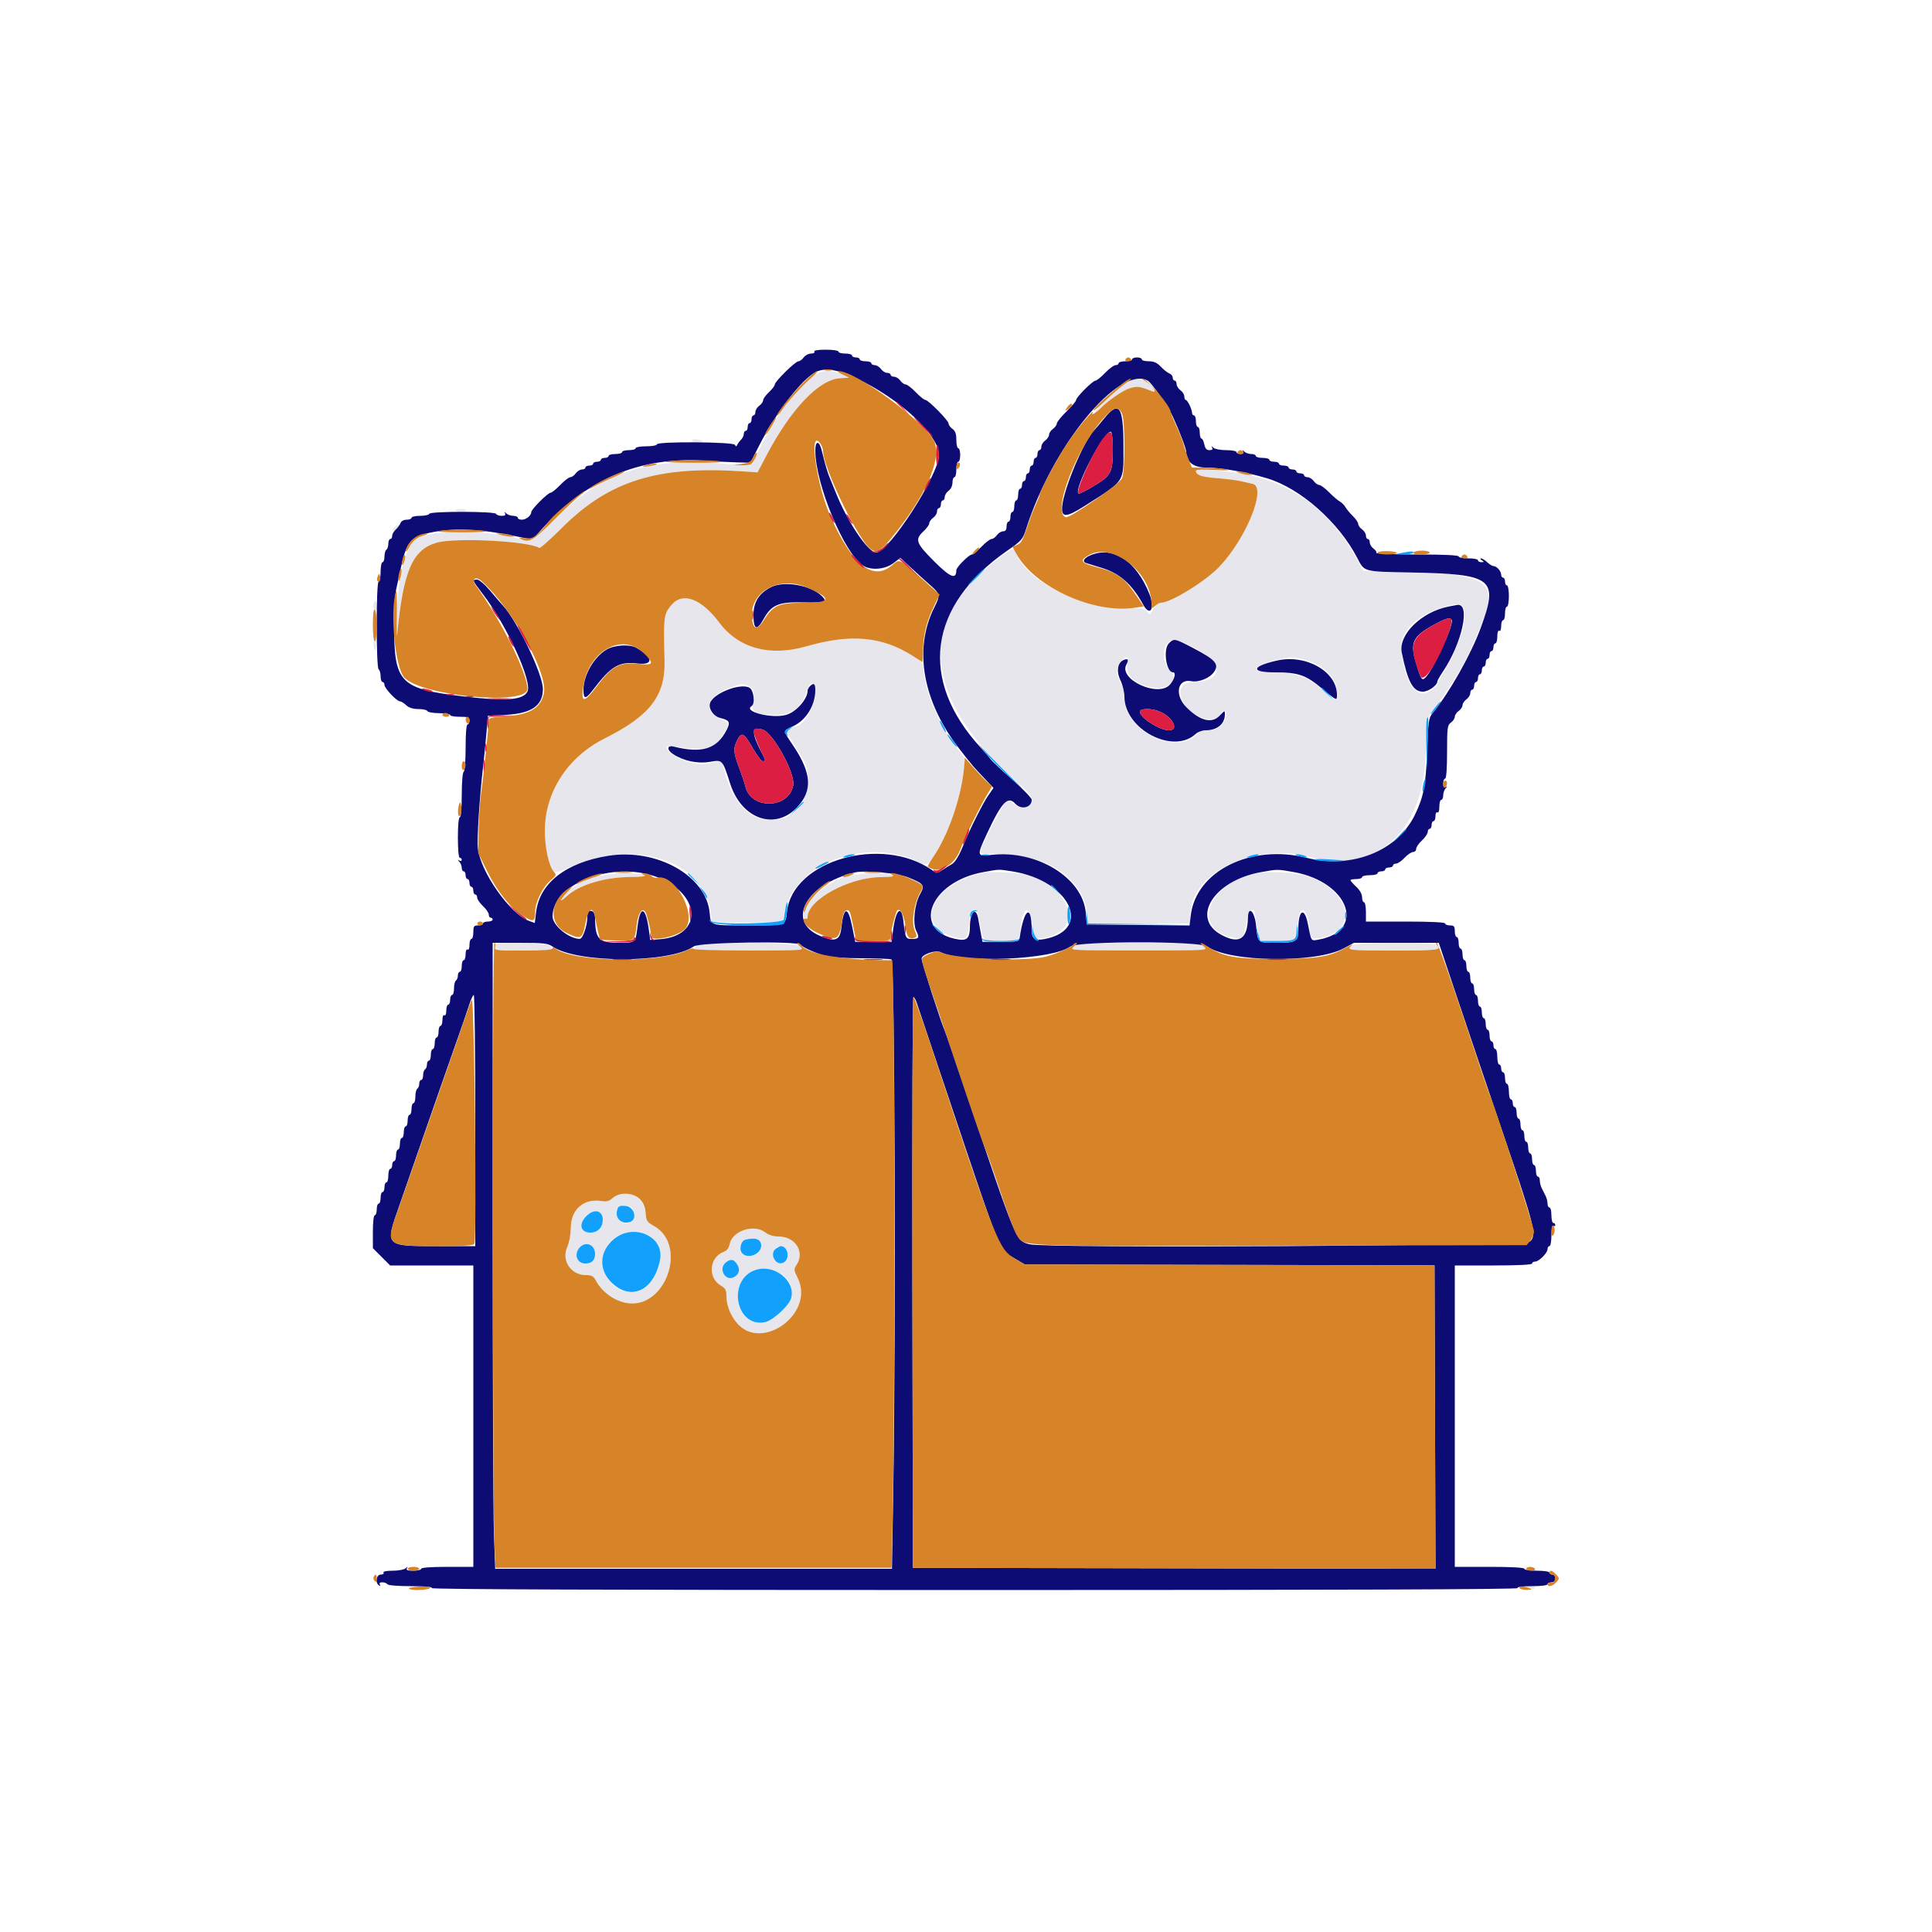 <svg id="svg" version="1.1" xmlns="http://www.w3.org/2000/svg" xmlns:xlink="http://www.w3.org/1999/xlink" width="400" height="400" viewBox="0, 0, 400,400"><g id="svgg"><path id="path0" d="M168.118 78.100 C 163.962 81.679,160.212 86.749,157.469 92.500 C 155.478 96.675,155.750 96.559,149.321 95.975 C 134.322 94.612,124.391 97.929,114.819 107.498 C 110.576 111.740,110.147 112.061,109.019 111.846 C 108.348 111.719,106.511 111.353,104.935 111.034 C 98.355 109.701,89.028 109.911,86.420 111.452 C 84.029 112.864,82.377 119.026,82.199 127.200 C 82.129 130.390,82.142 132.280,82.227 131.400 C 83.505 118.172,85.383 113.796,90.400 112.357 C 94.285 111.243,109.347 112.008,111.659 113.437 C 111.839 113.548,113.930 111.695,116.306 109.320 C 126.116 99.509,136.147 96.384,153.923 97.600 L 156.845 97.800 158.737 94.200 C 163.713 84.734,169.551 78.597,173.836 78.324 L 175.800 78.199 174.251 77.500 C 171.796 76.390,169.886 76.577,168.118 78.100 M232.769 79.578 C 231.796 80.227,229.830 81.975,228.400 83.464 C 226.970 84.953,226.250 85.818,226.800 85.386 C 227.350 84.954,227.890 84.508,228.000 84.395 C 229.449 82.905,232.557 80.785,233.864 80.394 C 235.488 79.907,235.943 79.968,238.547 81.020 C 239.795 81.524,238.599 79.723,237.208 79.004 C 235.544 78.144,234.772 78.244,232.769 79.578 M143.200 91.227 C 143.200 91.432,143.770 91.600,144.467 91.600 C 145.911 91.600,145.712 91.122,144.201 90.961 C 143.650 90.903,143.200 91.022,143.200 91.227 M247.600 97.492 C 247.600 98.356,248.716 98.739,252.000 99.001 C 253.870 99.151,256.030 99.419,256.800 99.597 C 257.570 99.774,258.718 100.037,259.352 100.180 C 262.320 100.852,258.054 111.452,252.447 117.339 C 249.414 120.522,242.367 124.800,240.156 124.800 C 239.860 124.800,239.309 125.295,238.930 125.900 C 238.552 126.505,238.186 127.077,238.117 127.171 C 238.048 127.265,237.754 127.017,237.464 126.619 C 237.011 126.001,236.220 125.882,231.968 125.791 C 222.930 125.599,212.522 120.181,210.383 114.556 C 209.897 113.276,209.806 113.303,206.713 115.626 C 189.666 128.430,190.912 144.377,210.309 161.653 C 213.212 164.238,213.605 164.748,213.509 165.800 C 213.360 167.435,211.223 167.737,209.729 166.334 L 208.747 165.410 207.970 166.405 C 207.120 167.494,203.470 174.518,203.024 175.923 C 202.752 176.782,202.822 176.800,206.473 176.814 C 216.688 176.853,224.202 181.771,225.048 188.970 L 225.310 191.200 235.855 191.200 L 246.400 191.200 246.400 189.633 C 246.400 180.733,259.374 174.347,271.200 177.426 C 285.313 181.100,295.176 171.833,295.194 154.881 L 295.200 149.161 297.832 145.496 C 300.874 141.259,303.064 137.604,304.600 134.200 C 309.978 122.280,309.580 120.499,301.200 118.986 C 300.430 118.846,295.852 118.613,291.027 118.466 L 282.255 118.200 281.071 116.000 C 275.936 106.457,268.402 100.517,258.766 98.414 C 254.332 97.446,247.600 96.890,247.600 97.492 M94.189 105.617 C 94.116 105.736,94.571 105.873,95.201 105.921 C 95.832 105.969,96.432 105.872,96.536 105.704 C 96.639 105.537,96.184 105.400,95.524 105.400 C 94.864 105.400,94.263 105.498,94.189 105.617 M81.829 109.029 C 81.405 109.338,81.172 109.705,81.310 109.843 C 81.449 109.982,81.862 109.795,82.229 109.429 C 83.091 108.566,82.825 108.300,81.829 109.029 M139.035 125.231 C 137.410 127.163,137.355 127.599,137.588 136.800 C 137.772 144.053,134.596 148.176,125.200 152.880 C 115.752 157.610,110.875 167.772,113.401 177.467 C 114.307 180.946,114.608 181.102,117.650 179.681 C 131.092 173.403,145.793 178.046,147.152 189.000 L 147.400 191.000 154.795 191.000 L 162.190 191.000 162.455 189.148 C 163.904 179.020,179.362 173.064,190.138 178.482 C 192.110 179.473,192.424 179.211,194.889 174.504 C 197.100 170.282,198.636 165.537,199.347 160.735 L 199.874 157.174 197.678 154.287 C 196.470 152.699,195.052 150.410,194.527 149.200 C 194.002 147.990,193.406 146.640,193.203 146.200 C 192.309 144.269,191.200 140.141,191.200 138.746 C 191.200 137.347,191.030 137.116,189.090 135.875 C 182.660 131.761,176.165 131.153,167.000 133.805 C 159.405 136.002,152.920 134.247,148.927 128.912 C 145.209 123.943,141.333 122.501,139.035 125.231 M77.334 125.027 C 77.202 125.372,77.298 125.858,77.547 126.107 C 77.884 126.444,78.000 126.284,78.000 125.480 C 78.000 124.277,77.701 124.073,77.334 125.027 M303.200 127.486 C 303.200 129.424,302.781 131.041,301.538 133.896 C 301.132 134.828,300.800 135.686,300.800 135.803 C 300.800 135.919,300.080 137.200,299.200 138.648 C 298.320 140.097,297.600 141.430,297.600 141.612 C 297.600 142.202,295.515 143.600,294.635 143.600 C 292.504 143.600,290.768 140.229,290.132 134.852 C 289.637 130.677,293.298 127.168,300.000 125.393 C 302.531 124.723,303.200 125.160,303.200 127.486 M247.615 134.296 C 253.423 137.395,253.139 141.200,247.099 141.200 C 242.377 141.200,244.239 147.351,249.384 148.751 C 250.995 149.189,252.800 148.576,252.800 147.591 C 252.800 147.376,253.090 147.200,253.443 147.200 C 253.945 147.200,254.026 147.443,253.814 148.300 C 253.348 150.175,252.069 151.200,250.192 151.200 C 249.079 151.200,248.302 151.445,247.856 151.938 C 243.630 156.607,232.803 151.359,232.799 144.639 C 232.798 143.307,232.520 142.145,231.999 141.290 C 230.978 139.617,230.987 138.378,232.029 137.054 C 233.238 135.517,233.718 135.717,233.396 137.625 C 232.950 140.266,235.883 142.400,239.959 142.400 C 242.352 142.400,243.844 140.307,242.390 138.991 C 240.734 137.492,240.444 134.413,241.829 133.028 C 242.813 132.044,243.802 132.261,247.615 134.296 M77.326 133.590 C 77.507 134.780,77.840 134.907,77.840 133.787 C 77.840 133.244,77.697 132.800,77.523 132.800 C 77.348 132.800,77.259 133.155,77.326 133.590 M269.669 136.472 C 273.795 137.386,276.800 140.304,276.800 143.395 C 276.800 145.159,276.137 145.208,274.575 143.560 C 271.520 140.336,268.563 139.200,263.223 139.200 C 258.370 139.200,259.295 137.769,265.000 136.450 C 267.207 135.940,267.270 135.940,269.669 136.472 M154.981 142.064 C 155.857 142.463,156.063 142.893,156.100 144.400 C 156.102 144.510,155.999 145.170,155.869 145.867 C 155.576 147.440,156.810 148.001,160.560 147.999 C 164.203 147.996,166.009 146.481,167.350 142.300 C 167.826 140.817,168.800 141.523,168.800 143.351 C 168.800 146.208,166.353 150.363,164.641 150.413 C 162.800 150.466,162.648 151.542,164.159 153.817 C 166.927 157.986,167.200 158.664,167.200 161.363 C 167.200 166.496,164.430 169.639,159.808 169.750 C 154.941 169.868,151.370 165.889,149.709 158.500 C 149.484 157.497,148.752 157.379,146.858 158.040 C 144.319 158.925,138.040 156.526,138.006 154.658 C 138.003 154.470,138.765 154.435,139.700 154.580 C 146.213 155.592,148.012 155.099,149.887 151.788 C 151.054 149.728,151.043 149.661,149.440 148.991 C 145.449 147.323,146.195 144.260,151.041 142.420 C 153.447 141.506,153.706 141.483,154.981 142.064 M204.000 180.640 C 193.087 182.609,188.813 191.713,197.698 194.063 C 200.067 194.689,200.274 194.490,200.680 191.205 C 201.123 187.613,202.141 187.357,202.783 190.677 C 203.672 195.279,203.161 194.800,207.181 194.800 C 211.172 194.800,210.941 194.987,211.397 191.381 C 211.906 187.362,213.326 187.519,213.805 191.647 C 214.130 194.446,214.485 194.704,217.033 193.991 C 222.001 192.600,222.636 188.075,218.400 184.248 C 217.005 182.987,216.142 182.501,213.115 181.272 C 211.929 180.790,205.600 180.351,204.000 180.640 M261.200 180.653 C 250.894 181.947,246.168 191.708,254.742 193.990 C 257.170 194.636,257.387 194.451,257.996 191.224 C 258.552 188.276,259.670 187.326,259.901 189.604 C 259.957 190.152,260.211 191.545,260.465 192.700 L 260.928 194.800 264.437 194.800 C 268.334 194.800,268.116 194.968,268.600 191.600 C 268.974 188.997,269.191 188.400,269.764 188.400 C 270.362 188.400,271.200 190.944,271.200 192.759 C 271.200 194.360,271.905 194.643,274.260 193.983 C 281.342 192.000,279.211 184.378,270.748 181.418 C 268.919 180.778,263.599 180.352,261.200 180.653 M123.200 181.553 C 120.162 182.533,118.827 183.295,117.222 184.966 C 115.760 186.486,115.828 186.964,117.309 185.584 C 119.845 183.222,125.069 181.623,130.400 181.577 C 132.899 181.555,133.926 181.426,133.400 181.200 C 131.939 180.572,125.554 180.793,123.200 181.553 M174.628 181.659 C 169.774 183.299,164.660 188.877,166.799 190.199 C 167.019 190.336,167.200 190.202,167.200 189.902 C 167.200 186.306,175.820 181.608,182.443 181.594 C 184.500 181.590,185.217 181.470,184.800 181.200 C 183.707 180.493,177.209 180.786,174.628 181.659 M102.667 195.467 C 101.556 196.577,102.516 196.800,108.400 196.800 C 114.482 196.800,114.952 196.707,113.700 195.757 C 112.961 195.196,103.194 194.939,102.667 195.467 M144.300 195.757 C 142.999 196.745,143.581 196.800,155.100 196.787 C 166.589 196.773,166.599 196.773,165.656 195.987 C 164.453 194.984,145.585 194.781,144.300 195.757 M222.344 195.987 C 221.402 196.772,221.428 196.773,235.800 196.773 C 250.172 196.773,250.198 196.772,249.256 195.987 C 248.361 195.241,247.654 195.200,235.800 195.200 C 223.946 195.200,223.239 195.241,222.344 195.987 M279.900 195.757 C 278.612 196.735,279.157 196.800,288.600 196.800 C 297.719 196.800,298.537 196.697,297.520 195.680 C 296.802 194.962,280.856 195.031,279.900 195.757 M126.842 248.047 C 126.151 248.690,125.609 248.841,124.583 248.675 C 120.888 248.075,118.241 250.327,118.188 254.115 C 118.167 255.551,117.859 257.248,117.457 258.134 C 116.171 260.968,118.184 264.000,121.351 264.000 C 122.503 264.000,122.891 264.213,123.356 265.100 C 124.577 267.432,127.114 269.299,129.694 269.764 C 137.768 271.222,142.529 257.806,135.359 253.804 C 133.960 253.023,133.787 252.753,133.674 251.167 C 133.423 247.626,129.309 245.748,126.842 248.047 M131.122 251.266 C 131.301 253.410,128.442 254.023,127.794 251.980 C 127.292 250.400,127.939 249.545,129.534 249.678 C 130.907 249.792,131.008 249.893,131.122 251.266 M124.167 251.043 C 125.010 251.366,124.991 253.525,124.138 254.469 C 123.305 255.388,120.983 255.454,120.643 254.567 C 119.835 252.463,122.063 250.235,124.167 251.043 M152.552 255.392 C 151.848 255.947,151.199 256.907,151.061 257.595 C 150.899 258.403,150.478 258.942,149.809 259.197 C 146.833 260.328,146.485 264.533,149.234 266.157 C 150.198 266.726,150.400 267.110,150.400 268.374 C 150.400 270.129,151.143 272.111,152.399 273.708 C 157.469 280.153,168.847 271.988,165.140 264.565 C 164.328 262.941,164.317 262.786,164.940 261.836 C 166.661 259.209,164.653 256.026,161.263 256.009 C 160.143 256.003,159.165 255.716,158.509 255.200 C 157.019 254.028,154.166 254.120,152.552 255.392 M134.118 255.663 C 139.173 258.369,135.772 268.382,130.110 267.463 C 122.650 266.252,123.286 255.200,130.816 255.200 C 132.156 255.200,133.642 255.408,134.118 255.663 M156.967 256.643 C 157.816 256.969,157.773 258.781,156.900 259.443 C 155.959 260.158,154.212 260.138,153.604 259.405 C 152.226 257.745,154.651 255.754,156.967 256.643 M122.720 258.080 C 122.984 258.344,123.200 259.028,123.200 259.600 C 123.200 261.717,120.593 262.456,119.610 260.618 C 118.592 258.716,121.215 256.575,122.720 258.080 M162.562 258.522 C 164.061 259.619,162.467 262.339,160.900 261.357 C 159.554 260.514,160.078 258.000,161.600 258.000 C 161.736 258.000,162.169 258.235,162.562 258.522 M152.600 261.744 C 153.302 262.816,153.057 263.835,151.953 264.425 C 150.144 265.393,148.646 262.612,150.300 261.357 C 151.320 260.582,151.903 260.681,152.600 261.744 M160.655 263.231 C 164.496 264.644,164.936 268.450,161.628 271.644 C 157.489 275.641,152.800 273.852,152.800 268.276 C 152.800 263.927,156.349 261.648,160.655 263.231 M316.000 328.553 C 316.000 328.908,317.618 329.094,317.823 328.762 C 317.946 328.563,317.587 328.400,317.024 328.400 C 316.461 328.400,316.000 328.469,316.000 328.553 " stroke="none" fill="#e7e6ed" fill-rule="evenodd"></path><path id="path1" d="M168.600 72.800 C 168.738 73.023,168.434 73.200,167.912 73.200 C 167.397 73.200,166.717 73.560,166.400 74.000 C 166.083 74.440,165.589 74.800,165.303 74.800 C 164.668 74.800,160.400 79.005,160.400 79.631 C 160.400 79.877,159.860 80.583,159.200 81.200 C 158.540 81.817,158.000 82.569,158.000 82.872 C 158.000 83.175,157.640 83.683,157.200 84.000 C 156.760 84.317,156.400 84.897,156.400 85.288 C 156.400 85.680,156.220 86.000,156.000 86.000 C 155.780 86.000,155.600 86.360,155.600 86.800 C 155.600 87.240,155.420 87.600,155.200 87.600 C 154.980 87.600,154.800 87.960,154.800 88.400 C 154.800 88.840,154.620 89.200,154.400 89.200 C 154.180 89.200,154.000 89.483,154.000 89.829 C 154.000 90.174,153.746 90.711,153.436 91.021 C 153.125 91.332,152.765 91.814,152.636 92.093 C 152.448 92.496,152.352 92.498,152.167 92.100 C 151.871 91.466,136.000 91.367,136.000 92.000 C 136.000 92.220,135.010 92.400,133.800 92.400 C 132.590 92.400,131.600 92.580,131.600 92.800 C 131.600 93.020,130.970 93.200,130.200 93.200 C 129.430 93.200,128.800 93.380,128.800 93.600 C 128.800 93.820,128.170 94.000,127.400 94.000 C 126.630 94.000,126.000 94.180,126.000 94.400 C 126.000 94.620,125.640 94.800,125.200 94.800 C 124.760 94.800,124.400 94.980,124.400 95.200 C 124.400 95.420,124.040 95.600,123.600 95.600 C 123.160 95.600,122.800 95.780,122.800 96.000 C 122.800 96.220,122.440 96.400,122.000 96.400 C 121.560 96.400,121.200 96.580,121.200 96.800 C 121.200 97.020,120.880 97.200,120.488 97.200 C 120.097 97.200,119.517 97.560,119.200 98.000 C 118.883 98.440,118.379 98.800,118.080 98.800 C 117.782 98.800,116.846 99.520,116.000 100.400 C 115.154 101.280,114.264 102.000,114.021 102.000 C 113.447 102.000,110.000 105.445,110.000 106.018 C 110.000 106.733,108.920 107.600,108.029 107.600 C 107.573 107.600,107.200 107.420,107.200 107.200 C 107.200 106.980,106.786 106.800,106.280 106.800 C 105.774 106.800,105.118 106.575,104.821 106.300 C 104.390 105.900,104.339 105.900,104.565 106.300 C 104.758 106.641,104.533 106.800,103.857 106.800 C 103.312 106.800,102.806 106.619,102.733 106.399 C 102.546 105.838,89.060 105.819,88.874 106.379 C 88.796 106.611,87.938 106.800,86.967 106.800 C 85.995 106.800,85.200 106.980,85.200 107.200 C 85.200 107.420,84.744 107.600,84.187 107.600 C 83.589 107.600,83.069 107.886,82.915 108.300 C 82.772 108.685,82.328 109.291,81.928 109.647 C 81.527 110.003,81.200 110.588,81.200 110.947 C 81.200 111.306,81.020 111.600,80.800 111.600 C 80.580 111.600,80.400 112.039,80.400 112.576 C 80.400 113.113,80.220 113.664,80.000 113.800 C 79.780 113.936,79.600 114.577,79.600 115.224 C 79.600 115.871,79.420 116.400,79.200 116.400 C 78.980 116.400,78.800 117.300,78.800 118.400 C 78.800 119.500,78.620 120.400,78.400 120.400 C 77.855 120.400,77.855 138.263,78.400 138.600 C 78.620 138.736,78.800 139.377,78.800 140.024 C 78.800 140.671,78.980 141.200,79.200 141.200 C 79.420 141.200,79.600 141.476,79.600 141.813 C 79.600 142.508,82.146 145.200,82.803 145.200 C 83.040 145.200,83.620 145.560,84.092 146.000 C 84.670 146.538,85.504 146.800,86.642 146.800 C 87.572 146.800,88.395 146.986,88.471 147.214 C 88.547 147.442,89.642 147.640,90.905 147.655 C 92.167 147.670,93.200 147.844,93.200 148.041 C 93.200 148.239,94.100 148.400,95.200 148.400 C 96.933 148.400,97.200 148.507,97.200 149.200 C 97.200 149.640,97.020 150.000,96.800 150.000 C 96.556 150.000,96.400 151.859,96.400 154.776 C 96.400 157.529,96.231 159.658,96.000 159.800 C 95.771 159.942,95.600 162.004,95.600 164.624 C 95.600 167.408,95.443 169.200,95.200 169.200 C 94.959 169.200,94.800 170.867,94.800 173.400 C 94.800 175.933,94.959 177.600,95.200 177.600 C 95.420 177.600,95.600 177.791,95.600 178.024 C 95.600 178.257,95.375 178.320,95.100 178.165 C 94.700 177.939,94.700 177.990,95.100 178.421 C 95.375 178.718,95.600 179.284,95.600 179.680 C 95.600 180.076,95.780 180.400,96.000 180.400 C 96.220 180.400,96.400 180.760,96.400 181.200 C 96.400 181.640,96.580 182.000,96.800 182.000 C 97.020 182.000,97.200 182.360,97.200 182.800 C 97.200 183.240,97.380 183.600,97.600 183.600 C 97.820 183.600,98.000 183.960,98.000 184.400 C 98.000 184.840,98.180 185.200,98.400 185.200 C 98.620 185.200,98.800 185.488,98.800 185.840 C 98.800 186.191,99.340 186.983,100.000 187.600 C 100.660 188.217,101.200 189.009,101.200 189.360 C 101.200 189.712,101.380 190.000,101.600 190.000 C 101.820 190.000,102.000 190.180,102.000 190.400 C 102.000 190.620,101.550 190.800,101.000 190.800 C 100.450 190.800,100.000 190.980,100.000 191.200 C 100.000 191.420,99.550 191.600,99.000 191.600 C 98.124 191.600,98.000 191.773,98.000 193.000 C 98.000 193.770,97.820 194.400,97.600 194.400 C 97.380 194.400,97.200 194.951,97.200 195.624 C 97.200 196.337,97.033 196.744,96.800 196.600 C 96.567 196.456,96.400 196.863,96.400 197.576 C 96.400 198.249,96.220 198.800,96.000 198.800 C 95.780 198.800,95.600 199.340,95.600 200.000 C 95.600 200.660,95.420 201.200,95.200 201.200 C 94.980 201.200,94.800 201.549,94.800 201.976 C 94.800 202.403,94.620 202.864,94.400 203.000 C 94.180 203.136,94.000 203.867,94.000 204.624 C 94.000 205.381,93.820 206.000,93.600 206.000 C 93.380 206.000,93.200 206.450,93.200 207.000 C 93.200 207.550,93.020 208.000,92.800 208.000 C 92.580 208.000,92.400 208.551,92.400 209.224 C 92.400 209.937,92.233 210.344,92.000 210.200 C 91.767 210.056,91.600 210.463,91.600 211.176 C 91.600 211.849,91.420 212.400,91.200 212.400 C 90.980 212.400,90.800 212.940,90.800 213.600 C 90.800 214.260,90.620 214.800,90.400 214.800 C 90.180 214.800,90.000 215.340,90.000 216.000 C 90.000 216.660,89.820 217.200,89.600 217.200 C 89.380 217.200,89.200 217.740,89.200 218.400 C 89.200 219.060,89.020 219.600,88.800 219.600 C 88.580 219.600,88.400 219.949,88.400 220.376 C 88.400 220.803,88.220 221.264,88.000 221.400 C 87.780 221.536,87.600 222.087,87.600 222.624 C 87.600 223.161,87.420 223.600,87.200 223.600 C 86.980 223.600,86.800 223.949,86.800 224.376 C 86.800 224.803,86.620 225.264,86.400 225.400 C 86.180 225.536,86.000 226.267,86.000 227.024 C 86.000 227.781,85.820 228.400,85.600 228.400 C 85.380 228.400,85.200 228.940,85.200 229.600 C 85.200 230.260,85.020 230.800,84.800 230.800 C 84.580 230.800,84.400 231.340,84.400 232.000 C 84.400 232.660,84.220 233.200,84.000 233.200 C 83.780 233.200,83.600 233.740,83.600 234.400 C 83.600 235.060,83.420 235.600,83.200 235.600 C 82.980 235.600,82.800 236.140,82.800 236.800 C 82.800 237.460,82.620 238.000,82.400 238.000 C 82.180 238.000,82.000 238.540,82.000 239.200 C 82.000 239.860,81.820 240.400,81.600 240.400 C 81.380 240.400,81.200 240.760,81.200 241.200 C 81.200 241.640,81.020 242.000,80.800 242.000 C 80.580 242.000,80.400 242.630,80.400 243.400 C 80.400 244.170,80.220 244.800,80.000 244.800 C 79.780 244.800,79.600 245.250,79.600 245.800 C 79.600 246.350,79.420 246.800,79.200 246.800 C 78.980 246.800,78.800 247.340,78.800 248.000 C 78.800 248.660,78.620 249.200,78.400 249.200 C 78.180 249.200,78.000 249.740,78.000 250.400 C 78.000 251.060,77.820 251.600,77.600 251.600 C 77.365 251.600,77.200 253.004,77.200 255.011 L 77.200 258.421 78.989 260.211 L 80.779 262.000 89.389 262.000 L 98.000 262.000 98.000 293.200 L 98.000 324.400 92.600 324.400 C 89.267 324.400,87.200 324.553,87.200 324.800 C 87.200 325.020,86.469 325.200,85.576 325.200 C 84.394 325.200,84.029 325.064,84.235 324.700 C 84.461 324.300,84.410 324.300,83.979 324.700 C 83.682 324.975,82.475 325.200,81.296 325.200 C 79.969 325.200,79.247 325.352,79.400 325.600 C 79.536 325.820,79.277 326.000,78.824 326.000 C 77.904 326.000,77.626 327.722,78.462 328.238 C 78.748 328.415,78.815 328.348,78.638 328.062 C 78.459 327.772,78.650 327.600,79.153 327.600 C 79.593 327.600,80.064 327.780,80.200 328.000 C 80.342 328.229,82.412 328.400,85.047 328.400 C 88.012 328.400,89.559 328.542,89.400 328.800 C 89.235 329.066,126.804 329.200,201.800 329.200 C 276.796 329.200,314.365 329.066,314.200 328.800 C 314.043 328.546,315.129 328.400,317.176 328.400 C 319.059 328.400,320.400 328.234,320.400 328.000 C 320.400 327.780,320.760 327.600,321.200 327.600 C 321.733 327.600,322.000 327.333,322.000 326.800 C 322.000 326.356,321.733 326.000,321.400 326.000 C 321.070 326.000,320.800 325.820,320.800 325.600 C 320.800 325.374,319.667 325.200,318.200 325.200 C 316.733 325.200,315.600 325.026,315.600 324.800 C 315.600 324.548,312.933 324.400,308.400 324.400 L 301.200 324.400 301.200 293.200 L 301.200 262.000 309.200 262.000 C 314.267 262.000,317.200 261.853,317.200 261.600 C 317.200 261.380,317.478 261.200,317.818 261.200 C 318.618 261.200,320.400 259.418,320.400 258.618 C 320.400 258.278,320.580 258.000,320.800 258.000 C 321.020 258.000,321.200 256.999,321.200 255.776 C 321.200 254.396,321.352 253.647,321.600 253.800 C 321.820 253.936,322.000 253.857,322.000 253.624 C 322.000 253.391,321.820 253.200,321.600 253.200 C 321.380 253.200,321.200 252.480,321.200 251.600 C 321.200 250.720,321.020 250.000,320.800 250.000 C 320.580 250.000,320.400 249.638,320.400 249.195 C 320.400 248.752,320.220 248.032,320.000 247.595 C 319.780 247.158,319.420 246.442,319.200 246.005 C 318.980 245.568,318.800 244.848,318.800 244.405 C 318.800 243.962,318.620 243.600,318.400 243.600 C 318.180 243.600,318.000 243.060,318.000 242.400 C 318.000 241.740,317.820 241.200,317.600 241.200 C 317.380 241.200,317.200 240.660,317.200 240.000 C 317.200 239.340,317.020 238.800,316.800 238.800 C 316.580 238.800,316.400 238.260,316.400 237.600 C 316.400 236.940,316.220 236.400,316.000 236.400 C 315.780 236.400,315.600 235.860,315.600 235.200 C 315.600 234.540,315.420 234.000,315.200 234.000 C 314.980 234.000,314.800 233.460,314.800 232.800 C 314.800 232.140,314.620 231.600,314.400 231.600 C 314.180 231.600,314.000 231.060,314.000 230.400 C 314.000 229.740,313.820 229.200,313.600 229.200 C 313.380 229.200,313.200 228.840,313.200 228.400 C 313.200 227.960,313.020 227.600,312.800 227.600 C 312.580 227.600,312.400 226.880,312.400 226.000 C 312.400 225.120,312.220 224.400,312.000 224.400 C 311.780 224.400,311.600 223.860,311.600 223.200 C 311.600 222.540,311.420 222.000,311.200 222.000 C 310.980 222.000,310.800 221.640,310.800 221.200 C 310.800 220.760,310.620 220.400,310.400 220.400 C 310.180 220.400,310.000 219.680,310.000 218.800 C 310.000 217.920,309.820 217.200,309.600 217.200 C 309.380 217.200,309.200 216.840,309.200 216.400 C 309.200 215.960,309.020 215.600,308.800 215.600 C 308.580 215.600,308.400 215.060,308.400 214.400 C 308.400 213.740,308.220 213.200,308.000 213.200 C 307.780 213.200,307.600 212.660,307.600 212.000 C 307.600 211.340,307.420 210.800,307.200 210.800 C 306.980 210.800,306.800 210.260,306.800 209.600 C 306.800 208.940,306.620 208.400,306.400 208.400 C 306.180 208.400,306.000 207.860,306.000 207.200 C 306.000 206.540,305.820 206.000,305.600 206.000 C 305.380 206.000,305.200 205.460,305.200 204.800 C 305.200 204.140,305.020 203.600,304.800 203.600 C 304.580 203.600,304.400 203.060,304.400 202.400 C 304.400 201.740,304.220 201.200,304.000 201.200 C 303.780 201.200,303.600 200.660,303.600 200.000 C 303.600 199.340,303.420 198.800,303.200 198.800 C 302.980 198.800,302.800 198.260,302.800 197.600 C 302.800 196.940,302.620 196.400,302.400 196.400 C 302.180 196.400,302.000 195.860,302.000 195.200 C 302.000 194.540,301.820 194.000,301.600 194.000 C 301.380 194.000,301.200 193.460,301.200 192.800 C 301.200 191.787,301.044 191.600,300.200 191.600 C 299.650 191.600,299.200 191.420,299.200 191.200 C 299.200 190.946,296.200 190.800,291.000 190.800 L 282.800 190.800 282.800 188.800 C 282.800 187.700,282.620 186.800,282.400 186.800 C 282.180 186.800,282.000 186.332,282.000 185.760 C 282.000 185.121,281.538 184.289,280.800 183.600 C 280.140 182.983,279.600 182.371,279.600 182.240 C 279.600 182.108,280.140 182.000,280.800 182.000 C 281.460 182.000,282.000 181.820,282.000 181.600 C 282.000 181.380,282.720 181.200,283.600 181.200 C 284.480 181.200,285.200 181.020,285.200 180.800 C 285.200 180.580,285.560 180.400,286.000 180.400 C 286.440 180.400,286.800 180.220,286.800 180.000 C 286.800 179.780,287.160 179.600,287.600 179.600 C 288.040 179.600,288.400 179.420,288.400 179.200 C 288.400 178.980,288.688 178.800,289.040 178.800 C 289.391 178.800,290.183 178.260,290.800 177.600 C 291.417 176.940,292.209 176.400,292.560 176.400 C 292.912 176.400,293.200 176.112,293.200 175.760 C 293.200 175.409,293.740 174.617,294.400 174.000 C 295.060 173.383,295.600 172.591,295.600 172.240 C 295.600 171.888,295.780 171.600,296.000 171.600 C 296.220 171.600,296.400 171.240,296.400 170.800 C 296.400 170.360,296.580 170.000,296.800 170.000 C 297.020 170.000,297.200 169.539,297.200 168.976 C 297.200 168.396,297.373 168.060,297.600 168.200 C 297.838 168.347,298.000 167.871,298.000 167.024 C 298.000 166.241,298.180 165.600,298.400 165.600 C 298.620 165.600,298.800 165.186,298.800 164.680 C 298.800 164.174,299.025 163.518,299.300 163.221 C 299.700 162.790,299.700 162.739,299.300 162.965 C 298.957 163.159,298.800 162.926,298.800 162.224 C 298.800 161.661,298.980 161.200,299.200 161.200 C 299.447 161.200,299.600 159.096,299.600 155.688 C 299.600 150.635,299.667 150.129,300.400 149.600 C 300.840 149.283,301.200 148.743,301.200 148.400 C 301.200 148.057,301.560 147.517,302.000 147.200 C 302.440 146.883,302.800 146.343,302.800 146.000 C 302.800 145.657,303.160 145.117,303.600 144.800 C 304.040 144.483,304.400 143.903,304.400 143.512 C 304.400 143.120,304.580 142.800,304.800 142.800 C 305.020 142.800,305.200 142.440,305.200 142.000 C 305.200 141.560,305.380 141.200,305.600 141.200 C 305.820 141.200,306.000 140.840,306.000 140.400 C 306.000 139.960,306.180 139.600,306.400 139.600 C 306.620 139.600,306.800 139.240,306.800 138.800 C 306.800 138.360,306.980 138.000,307.200 138.000 C 307.420 138.000,307.600 137.640,307.600 137.200 C 307.600 136.760,307.780 136.400,308.000 136.400 C 308.220 136.400,308.400 136.040,308.400 135.600 C 308.400 135.160,308.580 134.800,308.800 134.800 C 309.020 134.800,309.200 134.440,309.200 134.000 C 309.200 133.560,309.380 133.200,309.600 133.200 C 309.820 133.200,310.000 132.559,310.000 131.776 C 310.000 130.929,310.162 130.453,310.400 130.600 C 310.633 130.744,310.800 130.337,310.800 129.624 C 310.800 128.951,310.980 128.400,311.200 128.400 C 311.420 128.400,311.600 127.770,311.600 127.000 C 311.600 126.230,311.780 125.600,312.000 125.600 C 312.220 125.600,312.400 124.610,312.400 123.400 C 312.400 122.190,312.220 121.200,312.000 121.200 C 311.780 121.200,311.600 120.840,311.600 120.400 C 311.600 119.960,311.420 119.600,311.200 119.600 C 310.980 119.600,310.800 119.317,310.800 118.971 C 310.800 118.245,309.863 117.200,309.212 117.200 C 308.967 117.200,308.380 116.840,307.908 116.400 C 307.436 115.960,306.858 115.603,306.625 115.606 C 306.391 115.609,306.470 115.787,306.800 116.000 C 307.313 116.331,307.298 116.389,306.700 116.394 C 306.315 116.397,306.000 116.220,306.000 116.000 C 306.000 115.780,305.100 115.600,304.000 115.600 C 302.900 115.600,302.000 115.420,302.000 115.200 C 302.000 114.946,298.859 114.800,293.376 114.800 C 288.633 114.800,284.844 114.653,284.955 114.473 C 285.066 114.293,284.807 113.893,284.379 113.585 C 283.950 113.276,283.600 112.703,283.600 112.312 C 283.600 111.920,283.420 111.600,283.200 111.600 C 282.980 111.600,282.800 111.280,282.800 110.888 C 282.800 110.497,282.440 109.917,282.000 109.600 C 281.560 109.283,281.200 108.775,281.200 108.472 C 281.200 108.169,280.705 107.438,280.100 106.848 C 279.495 106.258,278.808 105.433,278.573 105.015 C 278.339 104.596,277.806 104.061,277.390 103.827 C 276.974 103.592,275.965 102.725,275.148 101.900 C 274.331 101.075,273.418 100.400,273.120 100.400 C 272.821 100.400,272.317 100.040,272.000 99.600 C 271.683 99.160,271.103 98.800,270.712 98.800 C 270.320 98.800,270.000 98.620,270.000 98.400 C 270.000 98.180,269.640 98.000,269.200 98.000 C 268.760 98.000,268.400 97.820,268.400 97.600 C 268.400 97.380,268.040 97.200,267.600 97.200 C 267.160 97.200,266.800 97.020,266.800 96.800 C 266.800 96.580,266.350 96.400,265.800 96.400 C 265.250 96.400,264.800 96.220,264.800 96.000 C 264.800 95.780,264.350 95.600,263.800 95.600 C 263.250 95.600,262.800 95.420,262.800 95.200 C 262.800 94.980,262.170 94.800,261.400 94.800 C 260.630 94.800,260.000 94.620,260.000 94.400 C 260.000 94.180,259.586 94.000,259.080 94.000 C 258.574 94.000,257.918 93.775,257.621 93.500 C 257.190 93.100,257.139 93.100,257.365 93.500 C 257.551 93.830,257.366 94.000,256.824 94.000 C 256.371 94.000,256.000 93.820,256.000 93.600 C 256.000 93.380,255.046 93.200,253.880 93.200 C 252.714 93.200,251.518 92.975,251.221 92.700 C 250.790 92.300,250.739 92.300,250.965 92.700 C 251.151 93.030,250.964 93.200,250.414 93.200 C 249.807 93.200,249.515 92.873,249.340 92.000 C 249.208 91.340,248.943 90.800,248.750 90.800 C 248.558 90.800,248.400 90.260,248.400 89.600 C 248.400 88.940,248.220 88.400,248.000 88.400 C 247.780 88.400,247.600 87.860,247.600 87.200 C 247.600 86.540,247.420 86.000,247.200 86.000 C 246.980 86.000,246.800 85.766,246.800 85.480 C 246.800 84.744,245.859 82.807,245.500 82.803 C 245.335 82.801,245.200 82.480,245.200 82.088 C 245.200 81.697,244.840 81.117,244.400 80.800 C 243.960 80.483,243.600 79.903,243.600 79.512 C 243.600 79.120,243.420 78.800,243.200 78.800 C 242.980 78.800,242.800 78.524,242.800 78.187 C 242.800 77.851,242.485 77.457,242.100 77.312 C 241.715 77.167,240.923 76.543,240.340 75.925 C 239.559 75.097,238.899 74.800,237.840 74.800 C 237.048 74.800,236.400 74.620,236.400 74.400 C 236.400 74.180,235.950 74.000,235.400 74.000 C 234.850 74.000,234.400 74.180,234.400 74.400 C 234.400 74.620,233.770 74.800,233.000 74.800 C 232.230 74.800,231.600 74.980,231.600 75.200 C 231.600 75.420,231.316 75.600,230.969 75.600 C 230.621 75.600,229.646 76.320,228.800 77.200 C 227.954 78.080,227.064 78.800,226.821 78.800 C 226.249 78.800,222.800 82.244,222.800 82.815 C 222.800 83.056,221.900 84.129,220.800 85.200 C 219.700 86.271,218.800 87.390,218.800 87.686 C 218.800 87.981,218.440 88.483,218.000 88.800 C 217.560 89.117,217.200 89.657,217.200 90.000 C 217.200 90.343,216.840 90.883,216.400 91.200 C 215.960 91.517,215.600 92.097,215.600 92.488 C 215.600 92.880,215.420 93.200,215.200 93.200 C 214.980 93.200,214.800 93.560,214.800 94.000 C 214.800 94.440,214.620 94.800,214.400 94.800 C 214.180 94.800,214.000 95.160,214.000 95.600 C 214.000 96.040,213.820 96.400,213.600 96.400 C 213.380 96.400,213.200 96.760,213.200 97.200 C 213.200 97.640,213.020 98.000,212.800 98.000 C 212.580 98.000,212.400 98.360,212.400 98.800 C 212.400 99.240,212.220 99.600,212.000 99.600 C 211.780 99.600,211.600 99.960,211.600 100.400 C 211.600 100.840,211.420 101.200,211.200 101.200 C 210.980 101.200,210.800 101.740,210.800 102.400 C 210.800 103.060,210.620 103.600,210.400 103.600 C 210.180 103.600,210.000 104.140,210.000 104.800 C 210.000 105.460,209.820 106.000,209.600 106.000 C 209.380 106.000,209.200 106.450,209.200 107.000 C 209.200 107.550,209.020 108.000,208.800 108.000 C 208.580 108.000,208.400 108.450,208.400 109.000 C 208.400 109.692,208.181 110.000,207.688 110.000 C 207.297 110.000,206.717 110.360,206.400 110.800 C 206.083 111.240,205.579 111.600,205.280 111.600 C 204.982 111.600,204.046 112.320,203.200 113.200 C 202.354 114.080,201.463 114.800,201.218 114.800 C 200.641 114.800,198.000 117.439,198.000 118.015 C 198.000 120.071,196.785 119.597,193.411 116.223 C 189.619 112.431,189.365 111.714,191.200 110.000 C 191.860 109.383,192.400 108.631,192.400 108.328 C 192.400 108.025,192.760 107.517,193.200 107.200 C 193.640 106.883,194.000 106.303,194.000 105.912 C 194.000 105.520,194.180 105.200,194.400 105.200 C 194.620 105.200,194.800 104.840,194.800 104.400 C 194.800 103.960,194.980 103.600,195.200 103.600 C 195.420 103.600,195.600 103.280,195.600 102.888 C 195.600 102.497,195.960 101.917,196.400 101.600 C 196.870 101.261,197.200 100.565,197.200 99.912 C 197.200 99.300,197.380 98.800,197.600 98.800 C 197.820 98.800,198.000 98.080,198.000 97.200 C 198.000 96.320,198.180 95.600,198.400 95.600 C 198.620 95.600,198.800 94.970,198.800 94.200 C 198.800 93.430,198.620 92.800,198.400 92.800 C 198.180 92.800,198.000 92.030,198.000 91.088 C 198.000 89.835,197.786 89.222,197.200 88.800 C 196.760 88.483,196.400 87.989,196.400 87.703 C 196.400 87.072,192.198 82.800,191.577 82.800 C 191.335 82.800,190.446 82.080,189.600 81.200 C 188.754 80.320,187.818 79.600,187.520 79.600 C 187.221 79.600,186.717 79.240,186.400 78.800 C 186.083 78.360,185.503 78.000,185.112 78.000 C 184.720 78.000,184.400 77.820,184.400 77.600 C 184.400 77.380,184.080 77.200,183.688 77.200 C 183.297 77.200,182.717 76.840,182.400 76.400 C 182.083 75.960,181.503 75.600,181.112 75.600 C 180.720 75.600,180.400 75.420,180.400 75.200 C 180.400 74.980,179.860 74.800,179.200 74.800 C 178.540 74.800,178.000 74.620,178.000 74.400 C 178.000 74.180,177.640 74.000,177.200 74.000 C 176.760 74.000,176.400 73.820,176.400 73.600 C 176.400 73.380,175.770 73.200,175.000 73.200 C 174.230 73.200,173.600 73.020,173.600 72.800 C 173.600 72.574,172.459 72.400,170.976 72.400 C 169.329 72.400,168.445 72.549,168.600 72.800 M177.308 78.335 C 186.279 82.518,194.400 90.067,194.400 94.223 C 194.400 98.284,184.010 114.400,181.392 114.400 C 179.731 114.400,175.412 107.982,173.046 102.000 C 172.655 101.010,172.102 99.660,171.819 99.000 C 171.331 97.863,170.879 96.328,170.122 93.231 C 169.615 91.155,168.800 91.177,168.800 93.267 C 168.802 100.167,174.746 114.511,178.669 117.082 C 180.294 118.147,183.235 117.919,184.972 116.595 L 186.412 115.496 188.511 117.448 C 189.665 118.522,191.463 120.149,192.505 121.063 C 194.701 122.991,194.734 123.172,193.393 125.863 C 189.104 134.470,191.057 145.323,198.648 155.069 C 201.449 158.664,201.448 158.663,203.946 161.288 L 205.691 163.123 204.501 164.862 C 203.453 166.392,200.662 171.970,199.529 174.800 C 198.561 177.216,197.744 178.563,197.002 178.966 C 196.563 179.205,195.708 179.727,195.102 180.127 C 194.034 180.832,193.966 180.831,192.900 180.094 C 182.481 172.886,164.153 178.155,162.942 188.708 C 162.599 191.695,162.906 191.587,154.724 191.594 C 146.963 191.601,147.166 191.667,146.934 189.040 C 146.255 181.351,136.028 175.577,125.931 177.183 C 117.171 178.577,111.720 182.834,110.993 188.850 L 110.720 191.100 109.500 190.650 C 105.588 189.207,99.503 180.566,98.938 175.652 C 98.723 173.774,99.274 165.170,100.030 158.600 C 100.259 156.620,100.570 153.470,100.723 151.600 L 101.000 148.200 104.800 147.994 C 110.083 147.707,112.400 146.079,112.400 142.654 C 112.400 139.616,107.187 128.726,104.138 125.394 C 103.732 124.950,102.531 123.555,101.469 122.294 C 100.352 120.967,99.214 120.000,98.769 120.000 C 97.706 120.000,97.745 120.096,99.985 123.018 C 104.947 129.492,110.281 141.181,109.197 143.206 C 108.257 144.962,104.714 145.226,96.000 144.190 C 82.802 142.621,81.600 141.403,81.600 129.600 C 81.600 126.495,81.785 123.110,82.011 122.077 C 82.238 121.045,82.614 119.300,82.849 118.200 C 84.184 111.930,84.929 111.064,89.794 110.136 C 94.468 109.245,100.013 109.571,107.600 111.183 C 110.243 111.744,110.239 111.745,111.872 109.900 C 121.364 99.174,132.439 94.473,146.060 95.388 C 148.557 95.556,151.674 95.717,152.986 95.746 L 155.371 95.800 157.203 92.200 C 160.638 85.447,165.969 78.533,168.894 77.038 C 170.775 76.076,173.298 76.465,177.308 78.335 M237.622 78.812 C 238.464 79.262,241.869 84.169,242.888 86.400 C 244.222 89.322,245.600 92.962,245.601 93.569 C 245.606 95.619,247.098 96.800,249.694 96.807 C 252.821 96.817,258.047 97.736,262.364 99.036 C 269.237 101.107,277.157 108.100,280.982 115.475 C 282.517 118.435,282.120 118.325,292.007 118.522 C 309.185 118.863,310.310 119.750,306.565 130.000 C 304.576 135.443,300.014 143.524,296.596 147.660 C 295.798 148.625,295.697 149.318,295.469 155.460 C 295.202 162.626,294.753 164.970,292.927 168.730 C 289.287 176.227,279.882 179.957,270.551 177.606 C 258.978 174.690,247.624 180.328,246.534 189.531 L 246.287 191.613 235.644 191.506 L 225.000 191.400 224.800 189.000 C 224.195 181.738,214.672 175.901,205.220 176.998 C 202.248 177.343,202.209 177.178,204.221 172.854 C 207.388 166.052,208.651 164.688,210.200 166.400 C 211.422 167.750,213.600 167.228,213.600 165.585 C 213.600 165.224,211.790 163.341,209.577 161.400 C 207.364 159.458,205.320 157.535,205.033 157.126 C 204.747 156.717,203.893 155.712,203.135 154.891 C 190.096 140.780,192.140 125.382,208.566 113.991 C 211.500 111.957,211.775 111.643,212.420 109.600 C 217.844 92.402,231.605 75.591,237.622 78.812 M228.556 86.700 C 227.709 87.745,226.790 88.835,226.514 89.123 C 224.387 91.336,220.265 101.117,219.926 104.756 C 219.695 107.239,220.660 107.226,224.655 104.691 C 233.007 99.393,232.600 100.012,232.600 92.618 C 232.600 84.053,231.732 82.782,228.556 86.700 M230.400 92.964 C 230.400 97.810,230.074 98.448,226.505 100.593 C 224.840 101.594,223.387 102.320,223.275 102.208 C 222.256 101.190,228.859 88.695,230.032 89.420 C 230.234 89.545,230.400 91.140,230.400 92.964 M225.700 114.996 C 224.372 115.574,224.004 116.302,224.900 116.581 C 225.175 116.666,226.650 117.124,228.179 117.599 C 231.875 118.746,234.361 120.961,236.682 125.173 C 238.144 127.827,239.182 125.981,237.949 122.919 C 235.181 116.044,230.402 112.953,225.700 114.996 M159.521 121.616 C 157.111 122.889,156.000 124.687,156.000 127.314 C 156.000 130.392,156.685 130.686,158.068 128.200 C 159.729 125.214,161.177 124.596,166.233 124.712 C 170.833 124.818,171.383 124.640,170.181 123.438 C 167.870 121.127,162.263 120.169,159.521 121.616 M299.949 125.575 C 294.278 126.681,289.459 131.419,290.222 135.139 C 291.464 141.195,292.551 143.200,294.592 143.200 C 295.760 143.200,297.600 141.882,297.600 141.046 C 297.600 140.880,298.107 139.992,298.728 139.072 C 302.759 133.094,304.533 124.753,301.667 125.246 C 301.520 125.271,300.747 125.419,299.949 125.575 M300.563 128.340 C 301.102 129.213,296.533 139.128,295.008 140.393 C 294.358 140.933,294.160 140.595,293.151 137.219 C 291.863 132.912,292.508 131.662,297.336 129.109 C 299.519 127.954,300.221 127.787,300.563 128.340 M242.000 133.200 C 240.774 134.426,241.447 139.200,242.846 139.200 C 243.560 139.200,243.172 140.713,242.186 141.777 C 239.720 144.438,231.560 140.664,233.191 137.616 C 233.737 136.597,233.578 136.280,232.694 136.619 C 231.384 137.122,231.067 138.964,231.970 140.831 C 232.426 141.777,232.800 143.304,232.800 144.226 C 232.800 151.003,242.899 156.294,247.555 151.956 C 248.001 151.540,248.923 151.200,249.603 151.200 C 252.019 151.200,253.600 149.883,253.600 147.871 C 253.600 147.048,253.553 147.059,252.584 148.104 C 250.938 149.879,248.492 149.292,245.635 146.435 C 243.136 143.936,243.742 140.490,246.587 141.024 C 248.233 141.333,250.528 140.387,251.415 139.033 C 252.412 137.511,251.591 136.574,247.272 134.300 C 243.156 132.133,243.082 132.118,242.000 133.200 M125.611 134.470 C 122.977 136.012,120.800 139.787,120.800 142.811 C 120.800 144.784,121.250 144.814,122.683 142.936 C 126.572 137.842,128.109 136.928,132.047 137.373 C 135.406 137.754,135.231 136.070,131.705 134.100 C 130.351 133.343,127.211 133.533,125.611 134.470 M264.400 136.757 C 259.139 137.937,258.832 139.200,263.806 139.200 C 268.767 139.200,270.328 139.724,273.646 142.500 C 276.780 145.123,276.800 145.132,276.800 143.849 C 276.800 139.052,270.425 135.406,264.400 136.757 M167.680 142.080 C 167.416 142.344,167.200 142.766,167.200 143.019 C 167.200 144.745,164.823 147.420,162.765 148.010 C 159.841 148.849,153.789 147.320,155.600 146.200 C 156.396 145.708,156.064 142.862,155.154 142.376 C 153.237 141.349,147.650 143.551,147.004 145.587 C 146.640 146.735,147.727 148.320,149.105 148.649 C 151.047 149.113,151.260 149.515,150.428 151.144 C 148.424 155.073,145.362 156.035,139.500 154.580 C 138.082 154.228,137.982 155.234,139.347 156.129 C 141.494 157.535,144.390 158.154,146.889 157.741 C 149.640 157.286,149.530 157.169,151.201 162.319 C 153.562 169.597,160.485 172.004,165.046 167.131 C 168.247 163.713,168.039 160.122,164.315 154.518 C 162.001 151.036,162.009 151.388,164.221 150.348 C 166.929 149.075,168.800 146.020,168.800 142.872 C 168.800 141.526,168.468 141.292,167.680 142.080 M239.874 147.225 C 242.720 148.301,244.280 151.200,242.012 151.200 C 240.065 151.200,236.000 148.583,236.000 147.330 C 236.000 146.680,238.267 146.618,239.874 147.225 M157.864 151.043 C 160.011 151.619,164.693 160.111,164.229 162.587 C 163.298 167.549,155.392 167.671,154.301 162.741 C 154.186 162.224,153.621 160.541,153.046 159.002 C 151.830 155.749,151.774 154.976,152.629 153.261 C 153.533 151.451,154.003 151.681,155.800 154.810 C 156.680 156.342,157.625 157.597,157.900 157.598 C 158.497 157.600,158.519 157.414,158.033 156.495 C 155.512 151.728,155.471 150.401,157.864 151.043 M209.600 180.416 C 221.553 182.303,226.374 192.540,216.200 194.433 C 214.243 194.797,213.600 194.344,213.600 192.601 C 213.600 186.985,212.004 188.007,211.105 194.200 C 210.998 194.936,210.684 195.000,207.201 195.000 L 203.414 195.000 203.104 193.400 C 202.934 192.520,202.682 191.125,202.545 190.300 C 202.091 187.580,200.818 188.770,200.805 191.926 C 200.796 194.149,200.230 194.785,198.499 194.518 C 188.517 192.979,192.276 182.616,203.559 180.569 C 207.032 179.939,206.636 179.949,209.600 180.416 M267.859 180.554 C 279.327 182.608,282.990 192.817,272.885 194.559 C 271.414 194.813,271.501 194.948,270.783 191.300 C 270.059 187.625,268.800 188.373,268.800 192.476 C 268.800 194.914,268.339 195.200,264.410 195.200 C 260.327 195.200,260.421 195.276,260.065 191.687 C 259.764 188.644,258.432 187.374,258.369 190.071 C 258.268 194.461,256.535 195.549,252.845 193.537 C 246.448 190.049,251.296 182.345,260.998 180.581 C 264.524 179.941,264.436 179.941,267.859 180.554 M135.980 181.571 C 145.224 185.042,145.620 193.818,136.562 194.461 L 134.610 194.600 134.348 192.600 C 133.709 187.731,132.558 187.299,132.010 191.722 C 131.574 195.234,131.612 195.201,128.076 195.194 C 123.962 195.186,123.242 194.439,123.210 190.143 C 123.204 189.441,122.952 188.791,122.639 188.670 C 121.900 188.387,121.600 188.730,121.600 189.861 C 121.600 191.685,120.651 194.400,120.017 194.391 C 117.754 194.359,114.400 191.582,114.400 189.742 C 114.400 182.904,126.913 178.166,135.980 181.571 M188.000 181.641 C 191.313 182.980,191.529 183.277,190.509 185.092 C 189.335 187.183,188.919 191.155,189.710 192.739 C 190.415 194.153,190.271 194.400,188.741 194.400 C 187.528 194.400,187.424 194.181,187.056 190.852 C 186.647 187.147,185.444 188.217,184.872 192.795 L 184.597 195.000 180.830 195.000 L 177.063 195.000 176.424 191.800 C 175.568 187.513,174.672 187.634,174.190 192.100 C 173.908 194.722,172.948 195.090,169.810 193.778 C 162.632 190.779,166.855 183.056,177.000 180.629 C 179.034 180.142,185.842 180.769,188.000 181.641 M114.338 195.935 C 119.461 199.481,138.539 199.481,143.662 195.935 C 144.898 195.079,165.295 194.783,165.808 195.613 C 166.127 196.130,168.874 197.355,171.046 197.949 C 171.952 198.197,175.222 198.400,178.314 198.400 C 181.405 198.400,184.219 198.509,184.567 198.643 C 185.261 198.909,185.514 274.912,184.935 309.134 L 184.670 324.800 143.598 324.800 L 102.526 324.800 102.263 317.536 C 102.118 313.541,102.000 284.381,102.000 252.736 L 102.000 195.200 107.638 195.200 C 112.458 195.200,113.431 195.307,114.338 195.935 M249.938 195.953 C 254.581 199.244,272.457 199.477,278.262 196.321 L 280.324 195.200 289.103 195.200 L 297.882 195.200 301.533 206.100 C 303.541 212.095,307.909 225.010,311.239 234.800 C 317.753 253.948,318.199 255.734,316.791 257.009 C 315.758 257.943,216.256 258.516,213.111 257.605 C 210.282 256.787,210.557 257.446,199.951 226.000 C 197.762 219.510,195.804 213.840,195.599 213.400 C 194.876 211.843,190.800 199.182,190.800 198.494 C 190.800 197.627,193.690 196.619,194.714 197.128 C 199.495 199.501,217.908 198.706,221.600 195.967 C 223.150 194.818,248.319 194.805,249.938 195.953 M98.400 232.000 L 98.400 258.000 90.654 258.000 C 79.634 258.000,79.699 258.066,82.623 249.772 C 83.626 246.927,84.967 243.070,85.603 241.200 C 86.239 239.330,87.678 235.190,88.802 232.000 C 89.926 228.810,91.181 225.210,91.591 224.000 C 92.001 222.790,93.265 219.190,94.399 216.000 C 95.533 212.810,96.758 209.255,97.122 208.100 C 97.487 206.945,97.923 206.000,98.092 206.000 C 98.262 206.000,98.400 217.700,98.400 232.000 M189.828 207.700 C 190.062 208.415,193.067 217.370,196.508 227.600 C 207.600 260.581,206.779 258.613,210.314 260.691 L 212.200 261.800 254.600 261.886 L 297.000 261.971 297.102 293.387 L 297.205 324.803 243.102 324.701 L 189.000 324.600 188.899 265.500 C 188.843 232.995,188.934 206.400,189.101 206.400 C 189.268 206.400,189.595 206.985,189.828 207.700 " stroke="none" fill="#0d0b74" fill-rule="evenodd"></path><path id="path2" d="M233.000 74.400 C 232.864 74.620,233.134 74.800,233.600 74.800 C 234.066 74.800,234.336 74.620,234.200 74.400 C 234.064 74.180,233.794 74.000,233.600 74.000 C 233.406 74.000,233.136 74.180,233.000 74.400 M170.705 76.683 C 171.202 76.779,171.922 76.775,172.305 76.675 C 172.687 76.575,172.280 76.496,171.400 76.501 C 170.520 76.505,170.207 76.587,170.705 76.683 M166.034 79.500 C 163.620 81.929,160.446 86.000,160.966 86.000 C 161.079 86.000,161.583 85.395,162.086 84.656 C 163.242 82.956,166.155 79.790,168.118 78.100 C 168.948 77.385,169.423 76.800,169.173 76.800 C 168.922 76.800,167.510 78.015,166.034 79.500 M174.400 77.530 L 175.800 78.194 173.836 78.322 C 169.548 78.600,163.712 84.737,158.737 94.200 L 156.845 97.800 153.923 97.600 C 136.147 96.384,126.116 99.509,116.306 109.320 C 113.930 111.695,111.839 113.548,111.659 113.437 C 109.347 112.008,94.285 111.243,90.400 112.357 C 85.385 113.796,83.491 118.210,82.228 131.400 C 82.144 132.280,82.118 130.390,82.171 127.200 C 82.224 124.010,82.136 121.850,81.974 122.400 C 80.695 126.750,81.821 138.272,83.723 140.291 C 87.342 144.132,109.200 146.144,109.200 142.636 C 109.200 139.360,103.671 128.272,98.550 121.281 C 97.480 119.820,98.478 119.165,99.853 120.425 C 106.111 126.161,113.397 139.293,112.620 143.436 C 112.035 146.553,109.750 147.964,104.765 148.287 C 101.865 148.475,101.198 148.638,101.188 149.159 C 101.161 150.576,100.007 161.572,99.624 164.062 C 99.398 165.526,99.166 168.946,99.107 171.662 L 99.000 176.600 100.874 180.400 C 102.945 184.599,105.640 187.935,108.345 189.651 C 110.454 190.988,110.800 190.863,110.800 188.763 C 110.800 186.779,112.347 183.652,114.029 182.237 C 115.216 181.238,115.255 181.124,114.643 180.447 C 113.641 179.341,112.800 175.506,112.800 172.047 C 112.800 164.022,117.521 156.725,125.200 152.880 C 134.596 148.176,137.772 144.053,137.588 136.800 C 137.355 127.599,137.410 127.163,139.035 125.231 C 141.333 122.501,145.209 123.943,148.927 128.912 C 152.920 134.247,159.405 136.002,167.000 133.805 C 176.112 131.168,182.663 131.765,188.990 135.810 L 191.000 137.095 191.110 134.263 C 191.234 131.040,191.903 128.496,193.463 125.306 L 194.545 123.095 192.704 121.447 C 185.864 115.329,186.378 115.611,184.677 117.042 C 180.733 120.360,176.538 117.072,172.030 107.130 C 169.081 100.627,167.330 88.530,169.808 91.776 C 170.133 92.204,170.400 92.939,170.400 93.410 C 170.400 95.886,174.747 105.741,178.203 111.100 C 180.694 114.963,181.518 115.025,184.395 111.568 C 191.479 103.056,195.016 95.206,193.454 91.467 C 191.828 87.575,176.926 76.626,173.535 76.833 C 173.241 76.851,173.630 77.164,174.400 77.530 M232.554 79.282 C 229.909 81.304,226.400 84.528,226.400 84.937 C 226.400 85.179,227.525 84.274,228.900 82.925 C 230.275 81.577,232.100 80.007,232.956 79.437 C 233.812 78.866,234.331 78.400,234.110 78.400 C 233.889 78.400,233.189 78.797,232.554 79.282 M237.290 79.024 C 238.638 79.755,239.737 81.501,238.547 81.020 C 235.943 79.968,235.488 79.907,233.864 80.394 C 232.557 80.785,229.449 82.905,228.000 84.395 C 227.096 85.323,225.912 86.106,226.175 85.600 C 227.069 83.887,223.015 88.695,220.947 91.800 C 218.898 94.877,215.200 101.805,215.200 102.565 C 215.200 102.699,214.852 103.572,214.427 104.504 C 214.003 105.437,213.384 107.010,213.054 108.000 C 211.721 111.991,211.474 112.468,210.552 112.818 L 209.602 113.179 210.439 114.690 C 214.262 121.590,226.418 127.108,234.972 125.825 L 236.797 125.551 235.220 123.229 C 232.701 119.520,231.280 118.527,226.800 117.341 C 223.701 116.521,223.447 116.045,225.495 114.900 C 230.255 112.239,238.361 118.563,238.394 124.962 C 238.400 126.062,238.439 126.089,239.131 125.462 C 239.534 125.098,240.050 124.800,240.278 124.800 C 242.374 124.800,249.503 120.429,252.447 117.339 C 258.054 111.452,262.320 100.852,259.352 100.180 C 258.718 100.037,257.570 99.774,256.800 99.597 C 256.030 99.419,253.870 99.151,252.000 99.001 C 248.716 98.739,247.600 98.356,247.600 97.492 C 247.600 97.225,248.960 97.158,251.500 97.301 C 253.664 97.423,254.866 97.381,254.200 97.208 C 253.540 97.035,251.602 96.873,249.894 96.847 L 246.787 96.800 246.242 95.500 C 245.941 94.785,245.482 93.480,245.222 92.600 C 244.713 90.884,244.537 90.431,243.240 87.504 C 242.778 86.462,242.400 85.509,242.400 85.386 C 242.400 84.117,237.554 78.366,236.526 78.416 C 236.347 78.425,236.690 78.698,237.290 79.024 M220.887 84.409 C 220.419 85.159,220.441 85.181,221.191 84.713 C 221.636 84.435,222.000 84.071,222.000 83.904 C 222.000 83.326,221.391 83.603,220.887 84.409 M232.284 85.604 C 232.970 86.960,232.986 97.553,232.304 99.050 C 231.778 100.206,221.447 107.349,220.675 107.092 C 217.626 106.075,223.106 92.151,228.941 86.089 C 230.752 84.208,231.522 84.096,232.284 85.604 M159.453 87.991 C 158.453 89.502,158.015 90.596,158.736 89.780 C 159.292 89.152,160.879 86.400,160.686 86.400 C 160.587 86.400,160.032 87.116,159.453 87.991 M256.200 93.600 C 256.064 93.820,256.334 94.000,256.800 94.000 C 257.266 94.000,257.536 93.820,257.400 93.600 C 257.264 93.380,256.994 93.200,256.800 93.200 C 256.606 93.200,256.336 93.380,256.200 93.600 M155.933 94.670 C 155.494 95.589,155.059 95.845,153.597 96.040 L 151.800 96.280 153.400 96.334 C 154.280 96.363,155.198 96.256,155.440 96.094 C 156.022 95.705,156.918 93.985,156.669 93.735 C 156.561 93.628,156.230 94.048,155.933 94.670 M138.000 95.553 C 137.230 95.689,139.840 95.803,143.800 95.807 C 147.857 95.812,150.301 95.691,149.400 95.530 C 147.484 95.190,139.970 95.205,138.000 95.553 M198.292 95.842 C 198.131 96.002,198.000 96.409,198.000 96.747 C 198.000 97.197,198.118 97.242,198.445 96.915 C 198.690 96.670,198.821 96.263,198.737 96.010 C 198.652 95.757,198.452 95.681,198.292 95.842 M133.400 96.419 C 132.842 96.671,133.085 96.707,134.200 96.538 C 135.080 96.404,135.875 96.228,135.967 96.147 C 136.310 95.844,134.168 96.071,133.400 96.419 M125.800 98.967 C 124.260 99.703,122.640 100.612,122.200 100.987 C 121.724 101.392,122.018 101.311,122.924 100.787 C 123.762 100.302,125.652 99.391,127.124 98.763 C 128.596 98.135,129.530 97.623,129.200 97.625 C 128.870 97.627,127.340 98.231,125.800 98.967 M256.800 98.000 C 257.350 98.176,258.160 98.326,258.600 98.332 L 259.400 98.344 258.600 98.000 C 258.160 97.811,257.350 97.662,256.800 97.668 L 255.800 97.680 256.800 98.000 M117.833 104.025 C 116.175 105.358,114.440 106.933,113.977 107.525 C 111.181 111.094,110.401 111.668,108.658 111.429 C 107.470 111.267,107.227 111.308,107.800 111.573 C 109.639 112.425,110.293 112.053,114.673 107.662 C 117.053 105.276,119.540 102.942,120.200 102.475 C 120.860 102.008,121.276 101.620,121.124 101.613 C 120.972 101.606,119.491 102.691,117.833 104.025 M90.600 109.952 C 89.940 110.094,92.277 110.210,95.794 110.211 C 99.525 110.211,101.525 110.094,100.594 109.929 C 98.648 109.584,92.247 109.599,90.600 109.952 M86.357 110.999 C 85.235 111.609,83.990 113.251,84.016 114.086 C 84.025 114.369,84.323 114.060,84.680 113.400 C 85.465 111.945,86.219 111.326,87.800 110.841 C 88.609 110.592,88.739 110.466,88.200 110.452 C 87.760 110.441,86.931 110.687,86.357 110.999 M103.800 110.800 C 104.460 110.968,105.360 111.114,105.800 111.125 L 106.600 111.144 105.800 110.800 C 105.360 110.611,104.460 110.465,103.800 110.475 L 102.600 110.495 103.800 110.800 M201.802 113.998 C 201.403 114.439,201.207 114.800,201.367 114.800 C 201.788 114.800,202.928 113.595,202.712 113.379 C 202.611 113.278,202.202 113.556,201.802 113.998 M285.200 114.428 C 285.200 114.632,286.100 114.800,287.200 114.800 C 288.300 114.800,289.200 114.654,289.200 114.476 C 289.200 114.299,288.300 114.131,287.200 114.104 C 286.100 114.077,285.200 114.223,285.200 114.428 M292.600 114.400 C 292.449 114.644,293.063 114.800,294.176 114.800 C 295.179 114.800,296.000 114.620,296.000 114.400 C 296.000 114.180,295.291 114.000,294.424 114.000 C 293.557 114.000,292.736 114.180,292.600 114.400 M83.473 115.353 C 83.323 115.745,83.211 116.366,83.225 116.733 C 83.242 117.175,83.381 117.074,83.637 116.434 C 83.849 115.903,83.961 115.282,83.885 115.054 C 83.809 114.827,83.624 114.961,83.473 115.353 M302.600 115.200 C 302.464 115.420,302.734 115.600,303.200 115.600 C 303.666 115.600,303.936 115.420,303.800 115.200 C 303.664 114.980,303.394 114.800,303.200 114.800 C 303.006 114.800,302.736 114.980,302.600 115.200 M82.600 118.800 C 82.448 119.491,82.414 120.147,82.524 120.257 C 82.634 120.367,82.848 119.891,83.000 119.200 C 83.152 118.509,83.186 117.853,83.076 117.743 C 82.966 117.633,82.752 118.109,82.600 118.800 M78.212 119.317 C 78.041 119.712,78.013 120.147,78.151 120.284 C 78.557 120.690,78.884 120.120,78.697 119.331 C 78.532 118.633,78.510 118.632,78.212 119.317 M167.013 121.605 C 172.343 123.890,172.161 124.800,166.371 124.800 C 161.294 124.800,160.092 125.313,158.214 128.281 C 156.884 130.384,156.125 130.471,155.766 128.561 C 154.705 122.901,160.980 119.020,167.013 121.605 M77.200 129.376 C 77.200 131.392,77.364 132.800,77.600 132.800 C 77.833 132.800,78.000 131.475,78.000 129.624 C 78.000 127.877,77.820 126.336,77.600 126.200 C 77.345 126.043,77.200 127.196,77.200 129.376 M133.183 135.138 C 135.447 137.291,135.326 137.766,132.586 137.483 C 128.150 137.026,126.833 137.732,123.237 142.500 C 120.891 145.611,120.232 145.475,120.781 141.995 C 121.925 134.741,128.781 130.950,133.183 135.138 M91.600 148.000 C 91.600 148.220,91.971 148.400,92.424 148.400 C 92.877 148.400,93.136 148.220,93.000 148.000 C 92.864 147.780,92.493 147.600,92.176 147.600 C 91.859 147.600,91.600 147.780,91.600 148.000 M96.400 148.976 C 96.400 149.293,96.580 149.664,96.800 149.800 C 97.020 149.936,97.200 149.677,97.200 149.224 C 97.200 148.771,97.020 148.400,96.800 148.400 C 96.580 148.400,96.400 148.659,96.400 148.976 M199.671 158.137 C 199.186 164.697,196.471 172.699,193.018 177.747 C 192.437 178.598,192.014 179.338,192.080 179.393 C 194.153 181.105,197.575 179.290,198.854 175.800 C 199.760 173.329,202.896 166.945,204.496 164.313 L 205.400 162.826 204.200 161.710 C 203.540 161.096,202.272 159.756,201.382 158.734 L 199.765 156.874 199.671 158.137 M95.600 158.624 C 95.600 159.204,95.773 159.540,96.000 159.400 C 96.220 159.264,96.400 158.803,96.400 158.376 C 96.400 157.949,96.220 157.600,96.000 157.600 C 95.780 157.600,95.600 158.061,95.600 158.624 M298.800 162.424 C 298.800 162.877,298.980 163.136,299.200 163.000 C 299.420 162.864,299.600 162.493,299.600 162.176 C 299.600 161.859,299.420 161.600,299.200 161.600 C 298.980 161.600,298.800 161.971,298.800 162.424 M95.177 166.200 C 94.699 167.060,94.714 169.418,95.195 168.951 C 95.450 168.704,95.600 167.894,95.529 167.151 C 95.458 166.408,95.300 165.980,95.177 166.200 M127.511 180.693 C 128.451 180.778,129.891 180.777,130.711 180.691 C 131.530 180.605,130.760 180.536,129.000 180.537 C 127.240 180.539,126.570 180.609,127.511 180.693 M179.111 180.693 C 180.051 180.778,181.491 180.777,182.311 180.691 C 183.130 180.605,182.360 180.536,180.600 180.537 C 178.840 180.539,178.170 180.609,179.111 180.693 M121.833 181.605 C 120.752 182.028,119.672 182.581,119.433 182.836 C 119.160 183.127,119.370 183.106,120.000 182.778 C 120.550 182.492,121.990 181.939,123.200 181.550 C 124.410 181.161,125.040 180.842,124.600 180.840 C 124.160 180.839,122.915 181.183,121.833 181.605 M133.400 181.200 C 133.926 181.426,132.899 181.555,130.400 181.577 C 125.069 181.623,119.845 183.222,117.309 185.584 C 115.723 187.062,115.805 186.434,117.419 184.748 C 118.697 183.413,118.787 183.231,117.890 183.801 C 113.791 186.403,113.479 191.302,117.296 193.150 C 120.262 194.585,120.593 194.419,121.203 191.184 C 121.821 187.907,122.802 187.443,123.271 190.205 C 123.420 191.082,123.697 192.430,123.886 193.200 L 124.231 194.600 127.581 194.717 C 131.430 194.852,131.422 194.858,131.806 191.544 C 132.091 189.093,132.967 187.778,133.618 188.826 C 133.994 189.432,134.800 192.836,134.800 193.820 C 134.800 194.986,139.823 194.034,141.612 192.529 C 144.662 189.962,139.858 180.728,135.988 181.722 C 135.652 181.808,135.150 181.636,134.872 181.339 C 134.595 181.043,133.971 180.813,133.484 180.828 C 132.635 180.855,132.631 180.870,133.400 181.200 M174.800 181.200 C 174.005 181.714,175.004 181.714,176.200 181.200 L 177.000 180.856 176.200 180.834 C 175.760 180.822,175.130 180.987,174.800 181.200 M184.800 181.200 C 185.217 181.470,184.500 181.590,182.443 181.594 C 175.820 181.608,167.200 186.306,167.200 189.902 C 167.200 190.202,167.020 190.336,166.800 190.200 C 166.580 190.064,166.400 190.202,166.400 190.507 C 166.400 191.707,169.114 193.447,172.084 194.150 C 173.421 194.467,173.992 193.583,174.352 190.634 C 174.526 189.214,174.794 188.573,175.252 188.485 C 175.937 188.354,175.990 188.494,176.795 192.500 L 177.257 194.800 180.828 194.800 C 184.264 194.800,184.400 194.766,184.405 193.900 C 184.410 192.890,185.432 188.835,185.765 188.502 C 186.343 187.924,187.196 189.515,187.433 191.612 C 187.697 193.945,188.199 194.606,189.367 194.157 C 189.855 193.970,189.853 193.745,189.352 192.546 C 188.660 190.891,189.218 187.127,190.495 184.840 C 191.368 183.276,191.373 183.282,188.089 181.771 C 185.983 180.803,183.524 180.376,184.800 181.200 M169.443 184.046 C 167.477 185.776,166.376 187.474,166.436 188.680 C 166.456 189.076,166.640 188.818,166.846 188.107 C 167.226 186.791,169.387 184.309,171.200 183.106 C 171.750 182.741,172.000 182.433,171.756 182.421 C 171.512 182.409,170.471 183.141,169.443 184.046 M98.800 191.200 C 98.800 191.420,99.070 191.600,99.400 191.600 C 99.730 191.600,100.000 191.420,100.000 191.200 C 100.000 190.980,99.730 190.800,99.400 190.800 C 99.070 190.800,98.800 190.980,98.800 191.200 M102.047 254.500 C 102.073 287.115,102.208 316.230,102.347 319.200 L 102.600 324.600 143.600 324.600 L 184.600 324.600 184.847 312.200 C 185.354 286.771,185.239 198.800,184.700 198.802 C 174.601 198.843,167.010 197.558,165.802 195.603 C 165.665 195.381,165.363 195.200,165.132 195.200 C 164.901 195.200,165.136 195.554,165.656 195.987 C 166.599 196.773,166.589 196.773,155.100 196.787 C 148.455 196.794,143.600 196.646,143.600 196.436 C 143.600 196.236,142.925 196.393,142.100 196.784 C 136.348 199.511,118.397 199.202,114.900 196.315 C 114.552 196.027,114.400 196.038,114.400 196.351 C 114.400 196.663,112.558 196.800,108.353 196.800 C 102.504 196.800,102.314 196.774,102.516 196.000 C 102.631 195.560,102.562 195.200,102.363 195.200 C 102.147 195.200,102.019 219.282,102.047 254.500 M222.246 195.526 C 221.910 196.070,218.722 197.492,216.600 198.046 C 212.195 199.194,196.822 198.497,194.469 197.042 C 193.915 196.700,191.006 197.893,190.880 198.515 C 190.813 198.840,191.315 200.703,191.994 202.653 C 192.672 204.604,195.481 212.950,198.234 221.200 C 200.987 229.450,203.563 236.920,203.957 237.800 C 204.352 238.680,205.817 242.820,207.214 247.000 C 208.610 251.180,210.074 255.073,210.468 255.651 C 212.176 258.157,208.845 258.019,265.005 257.905 L 316.071 257.800 316.835 256.856 C 317.256 256.336,317.600 255.474,317.600 254.940 C 317.600 254.072,309.321 228.575,308.398 226.600 C 308.192 226.160,305.740 218.915,302.948 210.500 C 300.157 202.085,297.685 195.200,297.456 195.200 C 297.203 195.200,297.228 195.388,297.520 195.680 C 298.537 196.697,297.719 196.800,288.600 196.800 C 279.081 196.800,278.648 196.746,279.900 195.708 C 280.285 195.388,279.738 195.605,278.685 196.189 C 275.233 198.104,272.882 198.495,264.600 198.532 C 255.797 198.572,253.199 198.108,249.938 195.914 C 248.517 194.958,248.077 195.004,249.256 195.987 C 250.198 196.772,250.172 196.773,235.800 196.773 C 221.428 196.773,221.402 196.772,222.344 195.987 C 222.864 195.554,223.099 195.200,222.868 195.200 C 222.637 195.200,222.357 195.347,222.246 195.526 M97.661 207.000 C 97.365 207.660,96.794 209.190,96.392 210.400 C 95.990 211.610,94.554 215.750,93.200 219.600 C 91.846 223.450,90.404 227.590,89.994 228.800 C 89.584 230.010,88.327 233.610,87.199 236.800 C 86.072 239.990,84.721 243.860,84.196 245.400 C 83.672 246.940,82.694 249.730,82.024 251.600 C 79.811 257.768,80.115 258.000,90.394 258.000 C 96.130 258.000,98.073 257.876,98.216 257.500 C 98.745 256.117,98.192 205.817,97.661 207.000 M188.899 265.500 L 189.000 324.600 243.102 324.701 L 297.205 324.803 297.102 293.385 L 297.000 261.968 254.600 261.884 L 212.200 261.800 210.314 260.691 C 206.724 258.581,206.528 258.086,192.481 215.706 C 190.786 210.595,189.264 206.410,189.099 206.406 C 188.933 206.403,188.843 232.995,188.899 265.500 M132.500 248.300 C 133.240 249.076,133.586 249.921,133.674 251.167 C 133.787 252.753,133.960 253.023,135.359 253.804 C 142.529 257.806,137.768 271.222,129.694 269.764 C 127.114 269.299,124.577 267.432,123.356 265.100 C 122.891 264.213,122.503 264.000,121.351 264.000 C 118.184 264.000,116.171 260.968,117.457 258.134 C 117.859 257.248,118.167 255.551,118.188 254.115 C 118.241 250.327,120.888 248.075,124.583 248.675 C 125.609 248.841,126.151 248.690,126.842 248.047 C 128.247 246.738,131.132 246.867,132.500 248.300 M321.200 254.843 C 321.200 255.553,321.325 256.009,321.477 255.856 C 321.938 255.395,322.015 254.056,321.594 253.797 C 321.366 253.656,321.200 254.097,321.200 254.843 M158.509 255.200 C 159.165 255.716,160.143 256.003,161.263 256.009 C 164.653 256.026,166.661 259.209,164.940 261.836 C 164.317 262.786,164.328 262.941,165.140 264.565 C 168.847 271.988,157.469 280.153,152.399 273.708 C 151.143 272.111,150.400 270.129,150.400 268.374 C 150.400 267.110,150.198 266.726,149.234 266.157 C 146.485 264.533,146.833 260.328,149.809 259.197 C 150.478 258.942,150.899 258.403,151.061 257.595 C 151.622 254.788,156.139 253.336,158.509 255.200 M84.400 324.800 C 84.400 325.020,84.940 325.200,85.600 325.200 C 86.260 325.200,86.800 325.020,86.800 324.800 C 86.800 324.580,86.260 324.400,85.600 324.400 C 84.940 324.400,84.400 324.580,84.400 324.800 M316.000 324.800 C 316.000 325.020,316.461 325.200,317.024 325.200 C 317.604 325.200,317.940 325.027,317.800 324.800 C 317.664 324.580,317.203 324.400,316.776 324.400 C 316.349 324.400,316.000 324.580,316.000 324.800 M320.800 325.600 C 320.800 325.820,321.083 326.000,321.428 326.000 C 321.850 326.000,322.014 326.295,321.928 326.900 C 321.842 327.501,321.567 327.761,321.100 327.682 C 320.715 327.618,320.400 327.753,320.400 327.982 C 320.400 328.672,321.427 328.454,322.200 327.600 C 322.899 326.828,322.899 326.772,322.200 326.000 C 321.418 325.136,320.800 324.959,320.800 325.600 M77.378 326.435 C 77.231 326.674,77.310 327.070,77.555 327.315 C 77.882 327.642,78.000 327.526,78.000 326.880 C 78.000 325.914,77.792 325.765,77.378 326.435 M84.663 328.900 C 84.947 329.363,88.719 329.255,89.016 328.775 C 89.193 328.487,88.500 328.390,86.879 328.475 C 85.559 328.544,84.562 328.735,84.663 328.900 M314.600 328.800 C 314.736 329.020,315.422 329.187,316.124 329.172 C 317.200 329.148,317.274 329.090,316.600 328.800 C 315.484 328.320,314.304 328.320,314.600 328.800 " stroke="none" fill="#d68427" fill-rule="evenodd"></path><path id="path3" d="M290.400 114.434 L 289.000 114.695 290.676 114.747 C 291.598 114.776,292.445 114.650,292.559 114.467 C 292.798 114.080,292.337 114.072,290.400 114.434 M202.000 119.400 C 201.028 120.390,200.323 121.200,200.433 121.200 C 200.543 121.200,201.428 120.390,202.400 119.400 C 203.372 118.410,204.077 117.600,203.967 117.600 C 203.857 117.600,202.972 118.410,202.000 119.400 M273.600 142.525 C 273.600 142.594,274.185 143.179,274.900 143.825 L 276.200 145.000 275.025 143.700 C 273.930 142.488,273.600 142.216,273.600 142.525 M296.975 146.668 C 296.359 147.476,296.059 148.011,296.309 147.856 C 296.821 147.540,298.553 145.200,298.275 145.200 C 298.176 145.200,297.591 145.861,296.975 146.668 M295.375 148.922 C 295.264 149.209,295.226 151.684,295.289 154.422 L 295.404 159.400 295.602 153.899 C 295.797 148.478,295.770 147.891,295.375 148.922 M195.000 150.400 C 195.341 151.060,195.711 151.600,195.821 151.600 C 195.931 151.600,195.741 151.060,195.400 150.400 C 195.059 149.740,194.689 149.200,194.579 149.200 C 194.469 149.200,194.659 149.740,195.000 150.400 M162.976 150.973 C 162.315 151.461,162.283 151.624,162.759 152.073 C 163.220 152.508,163.265 152.508,163.019 152.073 C 162.839 151.756,163.015 151.324,163.460 150.986 C 163.867 150.678,164.099 150.420,163.976 150.413 C 163.854 150.406,163.404 150.658,162.976 150.973 M196.791 153.188 C 197.257 153.841,197.842 154.502,198.091 154.656 C 198.341 154.811,198.041 154.276,197.425 153.468 C 196.088 151.715,195.584 151.492,196.791 153.188 M204.196 156.042 C 205.217 157.275,207.345 159.411,208.926 160.790 L 211.800 163.296 209.400 160.970 C 208.080 159.690,205.952 157.553,204.670 156.222 L 202.340 153.800 204.196 156.042 M294.650 162.450 C 294.317 164.117,294.640 164.440,295.000 162.800 C 295.152 162.109,295.193 161.459,295.091 161.358 C 294.989 161.256,294.791 161.747,294.650 162.450 M164.778 167.500 L 163.400 169.000 164.900 167.622 C 165.725 166.863,166.400 166.188,166.400 166.122 C 166.400 165.816,166.062 166.104,164.778 167.500 M289.578 173.100 L 288.200 174.600 289.700 173.222 C 291.096 171.938,291.384 171.600,291.078 171.600 C 291.012 171.600,290.337 172.275,289.578 173.100 M175.000 177.200 C 173.981 177.638,175.032 177.638,176.400 177.200 C 177.204 176.943,177.243 176.877,176.600 176.868 C 176.160 176.862,175.440 177.011,175.000 177.200 M203.300 177.076 C 203.685 177.176,204.315 177.176,204.700 177.076 C 205.085 176.975,204.770 176.893,204.000 176.893 C 203.230 176.893,202.915 176.975,203.300 177.076 M258.800 177.200 C 257.996 177.457,257.957 177.523,258.600 177.532 C 259.040 177.538,259.760 177.389,260.200 177.200 C 261.219 176.762,260.168 176.762,258.800 177.200 M268.800 177.200 C 270.168 177.638,271.219 177.638,270.200 177.200 C 269.760 177.011,269.040 176.862,268.600 176.868 C 267.957 176.877,267.996 176.943,268.800 177.200 M272.200 178.028 C 272.640 178.202,274.260 178.342,275.800 178.340 C 279.346 178.336,278.758 178.114,274.600 177.888 C 272.827 177.791,271.757 177.854,272.200 178.028 M169.900 179.029 C 168.349 179.870,168.525 180.161,170.100 179.359 C 171.608 178.593,171.875 178.394,171.367 178.416 C 171.165 178.425,170.505 178.701,169.900 179.029 M142.400 180.925 C 142.400 180.994,142.985 181.579,143.700 182.225 L 145.000 183.400 143.825 182.100 C 142.730 180.888,142.400 180.616,142.400 180.925 M217.600 183.325 C 217.600 183.394,218.185 183.979,218.900 184.625 L 220.200 185.800 219.025 184.500 C 217.930 183.288,217.600 183.016,217.600 183.325 M145.455 184.600 C 146.380 186.179,146.400 186.203,146.400 185.711 C 146.400 185.479,146.029 184.864,145.576 184.344 L 144.753 183.400 145.455 184.600 M162.591 188.300 C 162.457 189.125,162.311 190.070,162.268 190.400 C 162.160 191.223,148.277 191.509,147.252 190.709 C 146.671 190.256,146.660 190.277,147.149 190.900 C 147.728 191.638,161.200 191.990,162.239 191.294 C 162.480 191.132,162.787 190.055,162.920 188.900 C 163.198 186.493,162.958 186.054,162.591 188.300 M221.000 189.398 C 221.000 190.565,221.135 191.438,221.300 191.337 C 221.685 191.101,221.680 188.345,221.294 187.738 C 221.132 187.484,221.000 188.231,221.000 189.398 M200.938 189.017 C 200.808 189.357,200.813 189.747,200.951 189.884 C 201.088 190.021,201.200 189.847,201.200 189.496 C 201.200 189.145,201.515 188.776,201.900 188.676 C 202.556 188.504,202.555 188.490,201.887 188.446 C 201.496 188.421,201.068 188.678,200.938 189.017 M224.952 189.800 L 225.000 191.400 235.700 191.410 L 246.400 191.420 235.824 191.303 L 225.248 191.187 225.076 189.694 L 224.905 188.200 224.952 189.800 M278.493 189.600 C 278.493 190.370,278.575 190.685,278.676 190.300 C 278.776 189.915,278.776 189.285,278.676 188.900 C 278.575 188.515,278.493 188.830,278.493 189.600 M193.398 191.937 C 193.834 192.452,194.553 193.059,194.996 193.286 C 195.845 193.721,195.721 193.587,193.803 191.994 C 192.648 191.035,192.634 191.033,193.398 191.937 M213.660 192.620 C 213.601 193.823,214.182 194.800,214.956 194.800 C 215.175 194.800,215.060 194.575,214.701 194.300 C 214.343 194.025,213.976 193.260,213.885 192.600 L 213.720 191.400 213.660 192.620 M268.460 192.467 C 268.334 194.711,268.180 194.800,264.428 194.800 L 260.941 194.800 260.495 193.300 L 260.050 191.800 260.272 193.200 C 260.594 195.231,260.530 195.200,264.410 195.200 C 268.348 195.200,269.033 194.764,268.685 192.480 L 268.520 191.400 268.460 192.467 M277.078 192.613 C 276.460 193.156,276.114 193.600,276.308 193.600 C 276.502 193.600,277.083 193.150,277.600 192.600 C 278.795 191.328,278.531 191.334,277.078 192.613 M203.363 194.490 C 203.438 194.860,204.495 195.000,207.200 195.000 C 209.905 195.000,210.962 194.860,211.037 194.490 C 211.094 194.210,211.049 194.165,210.937 194.390 C 210.821 194.624,209.214 194.800,207.200 194.800 C 205.186 194.800,203.579 194.624,203.463 194.390 C 203.351 194.165,203.307 194.210,203.363 194.490 M127.807 250.378 C 127.227 252.206,128.594 253.573,130.422 252.993 C 132.044 252.478,131.334 249.828,129.534 249.678 C 128.346 249.579,128.018 249.712,127.807 250.378 M121.382 251.782 C 119.754 253.409,120.173 255.200,122.181 255.200 C 123.779 255.200,124.800 254.152,124.800 252.511 C 124.800 250.572,122.980 250.184,121.382 251.782 M126.589 256.989 C 123.793 259.786,124.124 263.729,127.362 266.198 C 131.272 269.181,135.485 266.777,136.643 260.902 C 137.669 255.700,130.622 252.957,126.589 256.989 M154.300 256.676 C 153.400 256.911,152.961 258.631,153.604 259.405 C 154.748 260.783,157.600 259.707,157.600 257.899 C 157.600 256.556,156.425 256.120,154.300 256.676 M119.751 258.618 C 118.851 259.993,119.625 261.600,121.188 261.600 C 122.521 261.600,123.200 260.926,123.200 259.600 C 123.200 257.478,120.923 256.830,119.751 258.618 M160.638 258.522 C 159.139 259.619,160.733 262.339,162.300 261.357 C 163.646 260.514,163.122 258.000,161.600 258.000 C 161.464 258.000,161.031 258.235,160.638 258.522 M150.300 261.357 C 148.646 262.612,150.144 265.393,151.953 264.425 C 153.057 263.835,153.302 262.816,152.600 261.744 C 151.903 260.681,151.320 260.582,150.300 261.357 M156.487 262.912 C 150.506 264.783,152.205 274.898,158.308 273.753 C 160.011 273.434,163.410 270.314,163.812 268.700 C 164.702 265.131,160.361 261.701,156.487 262.912 " stroke="none" fill="#11a0fc" fill-rule="evenodd"></path><path id="path4" d="M185.600 83.325 C 185.600 83.394,186.185 83.979,186.900 84.625 L 188.200 85.800 187.025 84.500 C 185.930 83.288,185.600 83.016,185.600 83.325 M191.000 88.400 C 192.083 89.500,193.060 90.400,193.170 90.400 C 193.280 90.400,192.483 89.500,191.400 88.400 C 190.317 87.300,189.340 86.400,189.230 86.400 C 189.120 86.400,189.917 87.300,191.000 88.400 M228.503 90.602 C 226.515 93.013,222.653 101.587,223.275 102.208 C 223.387 102.320,224.840 101.594,226.505 100.593 C 230.074 98.448,230.400 97.810,230.400 92.964 C 230.400 89.085,230.081 88.687,228.503 90.602 M193.800 94.200 C 193.800 95.588,193.932 96.516,194.094 96.262 C 194.256 96.008,194.388 95.080,194.388 94.200 C 194.388 93.320,194.256 92.392,194.094 92.138 C 193.932 91.884,193.800 92.812,193.800 94.200 M191.878 100.205 C 191.512 100.972,191.295 101.600,191.396 101.600 C 191.670 101.600,192.884 99.151,192.701 98.968 C 192.614 98.881,192.244 99.438,191.878 100.205 M171.628 106.200 C 171.628 106.420,171.886 107.050,172.200 107.600 C 172.514 108.150,172.772 108.420,172.772 108.200 C 172.772 107.980,172.514 107.350,172.200 106.800 C 171.886 106.250,171.628 105.980,171.628 106.200 M175.215 106.600 C 175.217 106.820,175.586 107.450,176.036 108.000 C 176.579 108.664,176.715 108.731,176.440 108.200 C 175.766 106.895,175.212 106.172,175.215 106.600 M183.020 113.177 C 182.633 113.605,181.841 114.028,181.258 114.118 L 180.200 114.280 181.230 114.340 C 181.868 114.377,182.618 114.019,183.200 113.400 C 183.717 112.850,184.046 112.400,183.932 112.400 C 183.817 112.400,183.407 112.750,183.020 113.177 M176.299 115.005 C 176.777 115.894,178.741 117.830,178.898 117.568 C 178.954 117.476,178.296 116.682,177.435 115.805 C 176.575 114.928,176.063 114.568,176.299 115.005 M186.041 115.700 C 186.137 115.755,187.112 116.610,188.207 117.600 L 190.200 119.400 188.417 117.500 C 187.436 116.455,186.461 115.600,186.250 115.600 C 186.039 115.600,185.945 115.645,186.041 115.700 M101.949 126.200 C 102.165 126.640,102.634 127.360,102.993 127.800 L 103.644 128.600 103.251 127.800 C 103.035 127.360,102.566 126.640,102.207 126.200 L 101.556 125.400 101.949 126.200 M155.701 127.400 C 155.705 128.280,155.787 128.593,155.883 128.095 C 155.979 127.598,155.975 126.878,155.875 126.495 C 155.775 126.113,155.696 126.520,155.701 127.400 M297.336 129.109 C 292.008 131.926,291.531 133.502,294.052 139.941 C 294.716 141.637,297.672 137.228,299.795 131.375 C 301.165 127.597,300.811 127.271,297.336 129.109 M107.206 129.619 C 107.203 129.739,107.826 130.999,108.591 132.419 C 109.356 133.838,109.986 134.859,109.991 134.687 C 110.001 134.353,108.308 131.003,107.622 130.000 C 107.397 129.670,107.209 129.498,107.206 129.619 M105.228 131.800 C 105.228 132.020,105.486 132.650,105.800 133.200 C 106.114 133.750,106.372 134.020,106.372 133.800 C 106.372 133.580,106.114 132.950,105.800 132.400 C 105.486 131.850,105.228 131.580,105.228 131.800 M87.600 142.782 C 87.930 143.005,88.545 143.191,88.967 143.194 C 89.990 143.202,89.671 142.973,88.200 142.644 C 87.324 142.448,87.162 142.485,87.600 142.782 M92.500 143.876 C 92.885 143.976,93.515 143.976,93.900 143.876 C 94.285 143.775,93.970 143.693,93.200 143.693 C 92.430 143.693,92.115 143.775,92.500 143.876 M96.500 144.276 C 96.885 144.376,97.515 144.376,97.900 144.276 C 98.285 144.175,97.970 144.093,97.200 144.093 C 96.430 144.093,96.115 144.175,96.500 144.276 M101.513 144.695 C 102.676 144.776,104.476 144.776,105.513 144.693 C 106.551 144.611,105.600 144.545,103.400 144.546 C 101.200 144.547,100.351 144.614,101.513 144.695 M236.000 147.330 C 236.000 148.583,240.065 151.200,242.012 151.200 C 244.280 151.200,242.720 148.301,239.874 147.225 C 238.267 146.618,236.000 146.680,236.000 147.330 M100.958 148.566 C 100.838 148.878,100.817 149.643,100.910 150.266 C 101.055 151.232,101.089 151.180,101.140 149.918 L 101.200 148.437 103.900 148.297 L 106.600 148.157 103.887 148.078 C 101.863 148.020,101.120 148.144,100.958 148.566 M156.000 151.404 C 156.000 151.956,157.133 154.793,158.033 156.495 C 158.519 157.414,158.497 157.600,157.900 157.598 C 157.625 157.597,156.680 156.342,155.800 154.810 C 154.003 151.681,153.533 151.451,152.629 153.261 C 151.774 154.976,151.830 155.749,153.046 159.002 C 153.621 160.541,154.186 162.224,154.301 162.741 C 155.392 167.671,163.298 167.549,164.229 162.587 C 164.693 160.111,160.011 151.619,157.864 151.043 C 156.472 150.669,156.000 150.761,156.000 151.404 M100.493 154.800 C 100.493 155.570,100.575 155.885,100.676 155.500 C 100.776 155.115,100.776 154.485,100.676 154.100 C 100.575 153.715,100.493 154.030,100.493 154.800 M100.114 158.600 C 100.117 159.700,100.195 160.103,100.287 159.495 C 100.379 158.886,100.377 157.986,100.282 157.495 C 100.187 157.003,100.111 157.500,100.114 158.600 M200.400 171.684 C 200.400 171.804,200.128 172.554,199.795 173.351 C 199.462 174.148,199.279 174.800,199.389 174.800 C 199.706 174.800,200.833 171.900,200.605 171.672 C 200.492 171.559,200.400 171.565,200.400 171.684 M194.888 179.823 C 194.399 180.166,193.791 180.318,193.537 180.161 C 193.252 179.985,193.185 180.052,193.362 180.338 C 193.749 180.965,194.033 180.913,195.200 180.000 C 196.392 179.068,196.157 178.935,194.888 179.823 M106.296 188.300 C 107.474 189.455,108.649 190.400,108.908 190.400 C 109.166 190.400,108.933 190.103,108.389 189.741 C 107.845 189.378,106.670 188.433,105.778 187.641 C 104.885 186.848,105.119 187.145,106.296 188.300 M142.793 189.319 L 142.985 191.400 143.118 189.646 C 143.191 188.681,143.105 187.744,142.926 187.565 C 142.747 187.385,142.687 188.175,142.793 189.319 M187.293 192.400 C 187.293 193.170,187.375 193.485,187.476 193.100 C 187.576 192.715,187.576 192.085,187.476 191.700 C 187.375 191.315,187.293 191.630,187.293 192.400 M134.561 193.597 C 134.586 194.243,134.849 194.615,135.308 194.656 C 135.757 194.696,135.802 194.651,135.432 194.535 C 135.111 194.433,134.775 193.957,134.686 193.475 C 134.551 192.754,134.530 192.776,134.561 193.597 M184.454 193.500 L 184.400 194.800 180.829 194.800 C 177.984 194.800,177.220 194.676,177.070 194.192 C 176.938 193.766,176.901 193.796,176.945 194.292 C 177.001 194.904,177.509 195.016,180.711 195.115 C 184.694 195.239,185.054 195.059,184.686 193.129 C 184.551 192.422,184.496 192.510,184.454 193.500 M170.400 193.982 C 170.730 194.205,171.345 194.391,171.767 194.394 C 172.790 194.402,172.471 194.173,171.000 193.844 C 170.124 193.648,169.962 193.685,170.400 193.982 M131.200 194.333 C 131.200 194.645,130.102 194.827,127.900 194.880 L 124.600 194.961 127.762 195.098 C 130.686 195.226,132.175 194.841,131.473 194.140 C 131.323 193.990,131.200 194.077,131.200 194.333 M127.100 198.693 C 128.035 198.777,129.565 198.777,130.500 198.693 C 131.435 198.609,130.670 198.540,128.800 198.540 C 126.930 198.540,126.165 198.609,127.100 198.693 M179.100 198.693 C 180.035 198.777,181.565 198.777,182.500 198.693 C 183.435 198.609,182.670 198.540,180.800 198.540 C 178.930 198.540,178.165 198.609,179.100 198.693 M205.500 198.693 C 206.435 198.777,207.965 198.777,208.900 198.693 C 209.835 198.609,209.070 198.540,207.200 198.540 C 205.330 198.540,204.565 198.609,205.500 198.693 M262.700 198.693 C 263.635 198.777,265.165 198.777,266.100 198.693 C 267.035 198.609,266.270 198.540,264.400 198.540 C 262.530 198.540,261.765 198.609,262.700 198.693 " stroke="none" fill="#db1e41" fill-rule="evenodd"></path></g></svg>